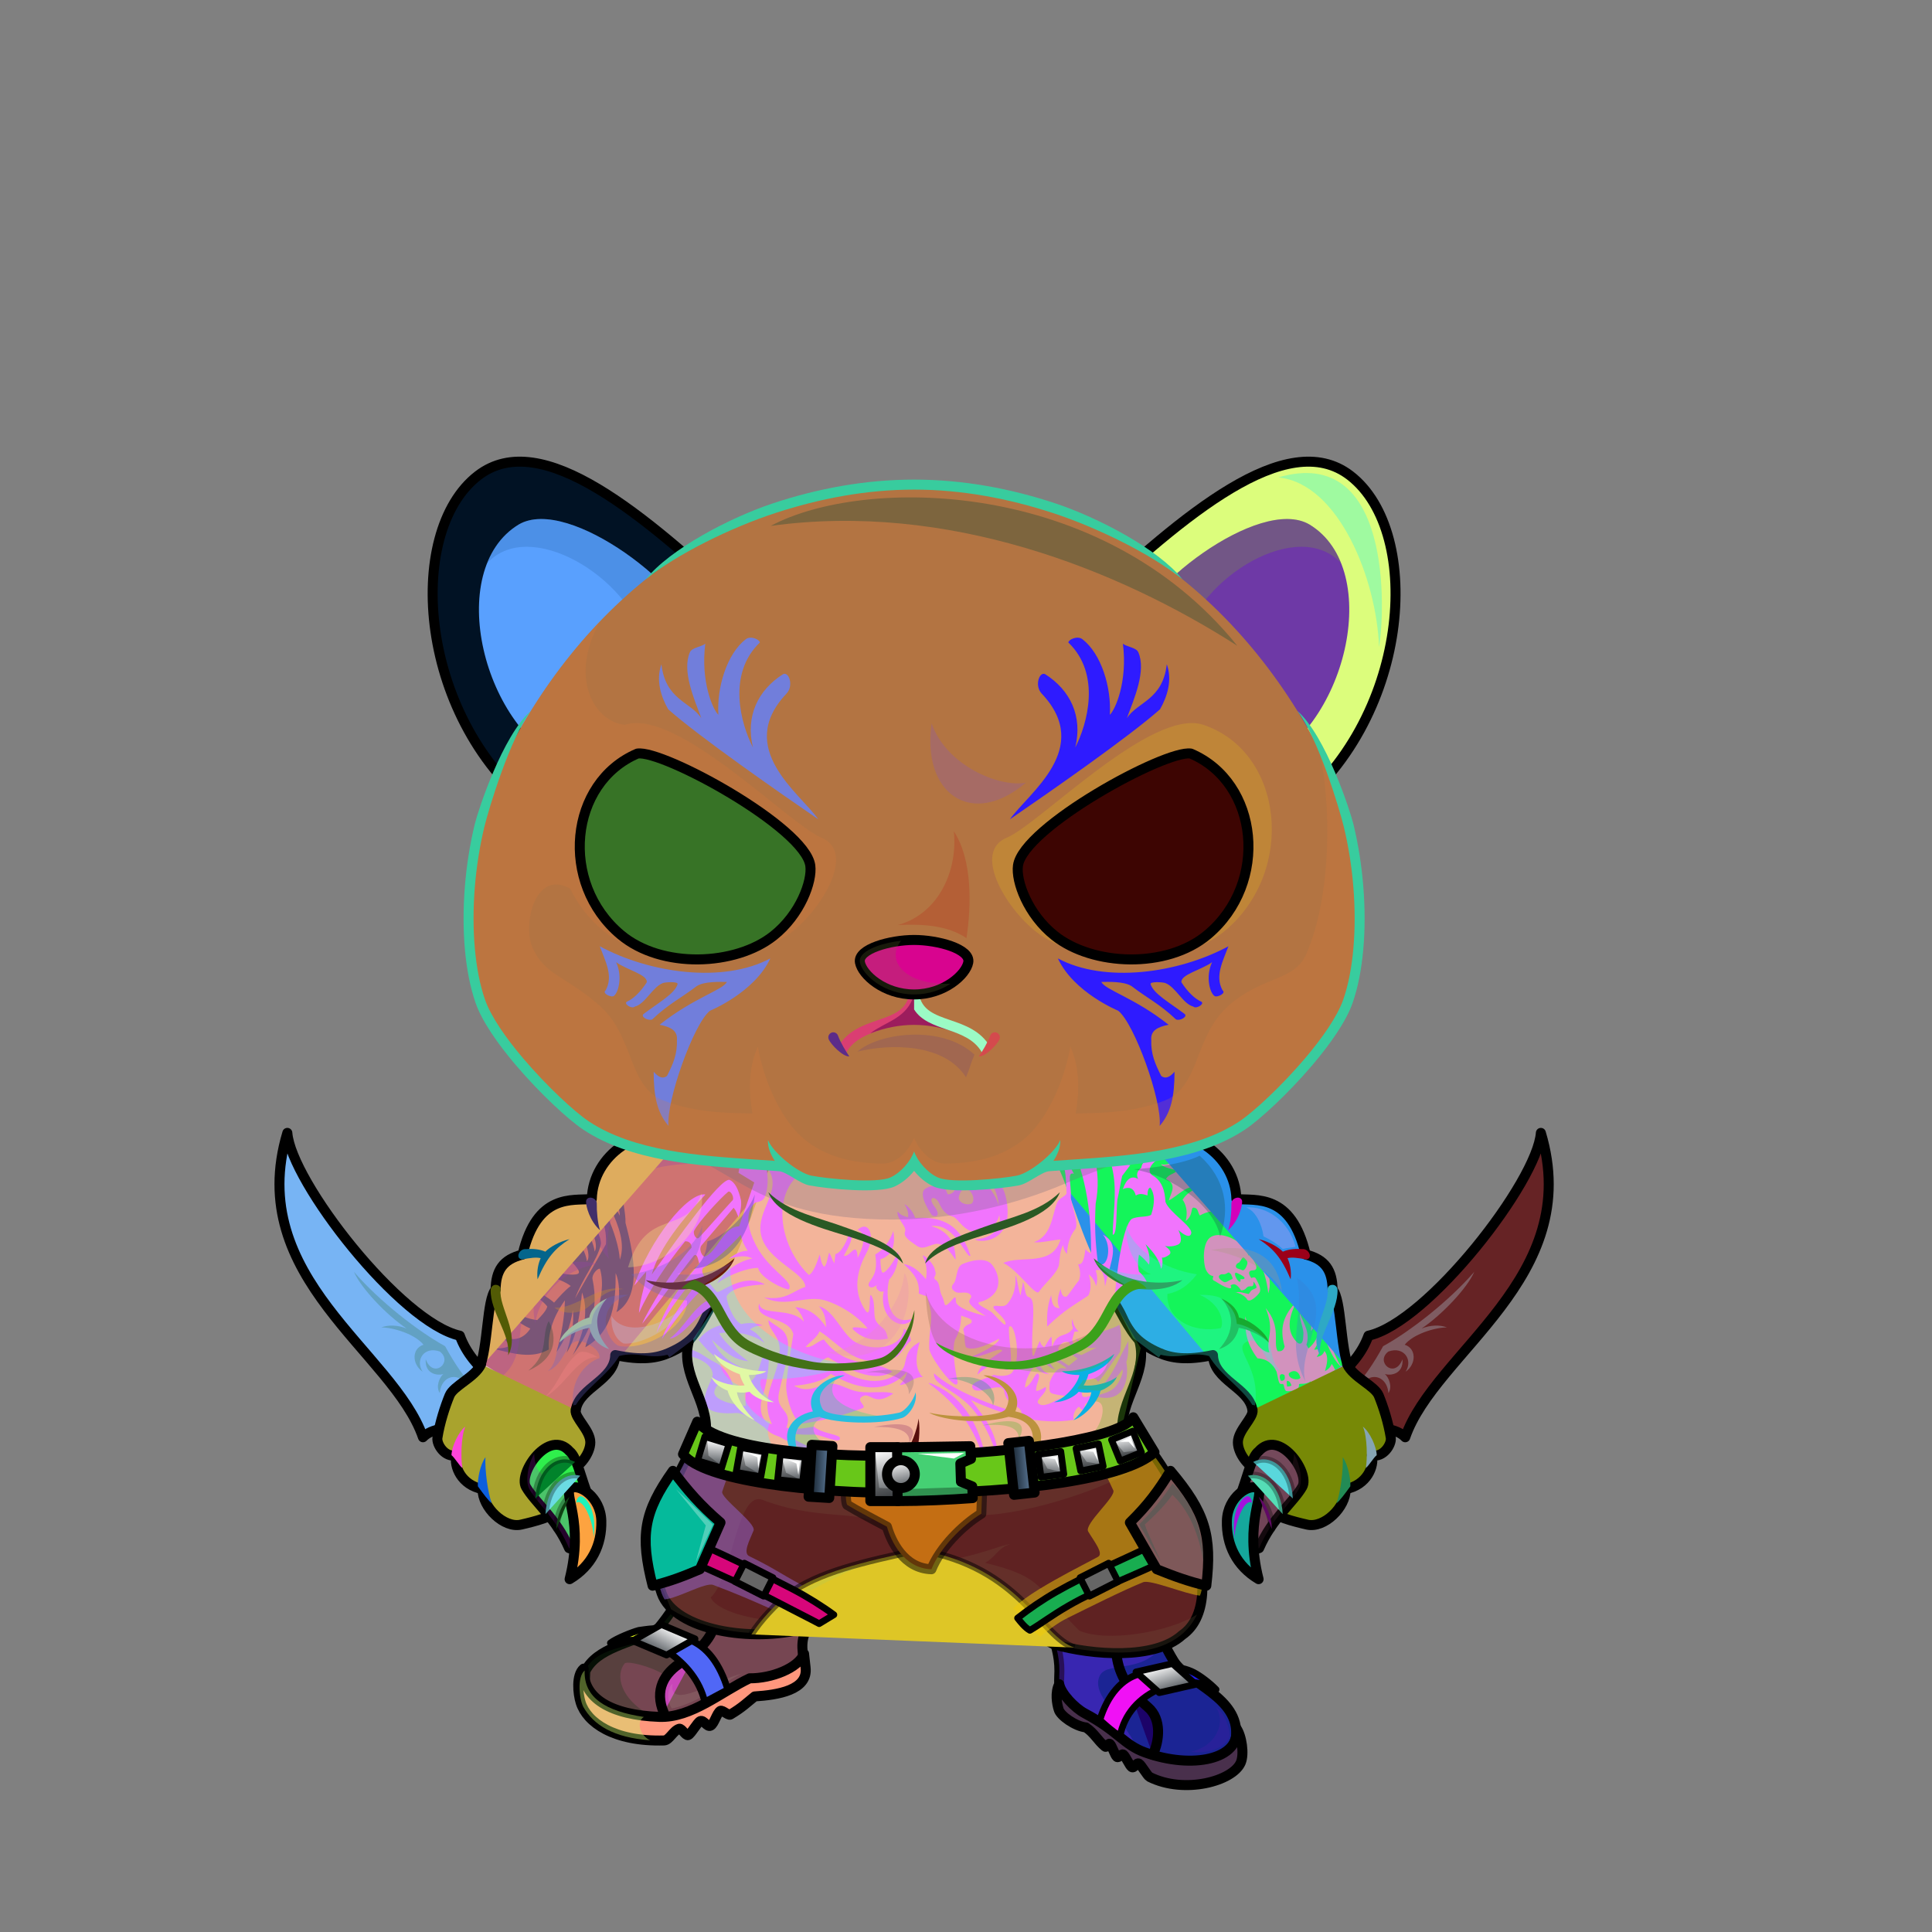<?xml version="1.0" encoding="UTF-8"?><!DOCTYPE svg PUBLIC "-//W3C//DTD SVG 1.1//EN" "http://www.w3.org/Graphics/SVG/1.1/DTD/svg11.dtd"><!-- Creator: CorelDRAW X7 --><svg xmlns="http://www.w3.org/2000/svg" xmlns:xlink="http://www.w3.org/1999/xlink" xml:space="preserve" width="290mm" height="290mm" version="1.1" style="shape-rendering:geometricPrecision; text-rendering:geometricPrecision; image-rendering:optimizeQuality; fill-rule:evenodd; clip-rule:evenodd" viewBox="0 0 29000 29000">
 <rect x="0" y="0" width="29000" height="29000" fill="#808080" stroke="none"/>
 <defs>
  <style type="text/css">
   <![CDATA[
    .str6 {stroke:black;stroke-width:100;stroke-linecap:round;stroke-linejoin:round;stroke-opacity:0.302}
    .str4 {stroke:black;stroke-width:100;stroke-opacity:0.502}
    .str5 {stroke:black;stroke-width:150;stroke-linecap:round;stroke-linejoin:round;stroke-opacity:0.502}
    .str7 {stroke:black;stroke-width:150}
    .str1 {stroke:black;stroke-width:100;stroke-linecap:round;stroke-linejoin:round}
    .str2 {stroke:black;stroke-width:100;stroke-linecap:round;stroke-linejoin:round}
    .str0 {stroke:black;stroke-width:150;stroke-linecap:round;stroke-linejoin:round}
    .str3 {stroke:black;stroke-width:150;stroke-linecap:round;stroke-linejoin:round}
    .fil4 {fill:none}
    .fil55 {fill:none}
    .fil33 {fill:none}
    .fil27 {fill:black}
    .fil10 {fill:#1A1A1A}
    .fil36 {fill:#666666}
    .fil52 {fill:#B3836A}
    .fil51 {fill:#B5AD9A}
    .fil22 {fill:white}
    .fil28 {fill:black;fill-rule:nonzero}
    .fil16 {fill:black;fill-rule:nonzero}
    .fil8 {fill:white;fill-opacity:0.102}
    .fil9 {fill:white;fill-opacity:0.102}
    .fil31 {fill:black;fill-opacity:0.2}
    .fil65 {fill:white;fill-opacity:0.2}
    .fil15 {fill:black;fill-opacity:0.302}
    .fil29 {fill:white;fill-opacity:0.302}
    .fil1 {fill:black;fill-opacity:0.302}
    .fil3 {fill:black;fill-opacity:0.4}
    .fil6 {fill:black;fill-opacity:0.4}
    .fil32 {fill:black;fill-opacity:0.502}
    .fil20 {fill:white;fill-opacity:0.502}
    .fil69 {fill:url(#id0)}
    .fil68 {fill:url(#id1)}
    .fil66 {fill:url(#id2)}
    .fil71 {fill:url(#id3)}
    .fil34 {fill:url(#id4)}
    .fil39 {fill:url(#id5)}
    .fil67 {fill:url(#id6)}
    .fil70 {fill:url(#id7)}
    .fil24 {fill:url(#id8)}
    .fil60 {fill:url(#id9)}
    .fil53 {fill:url(#id10)}
    .fil42 {fill:url(#id11)}
    .fil37 {fill:url(#id12)}
    .fil61 {fill:url(#id13)}
    .fil59 {fill:url(#id14)}
    .fil72 {fill:url(#id15)}
    .fil23 {fill:url(#id16)}
    .fil58 {fill:url(#id17)}
    .fil40 {fill:url(#id18)}
    .fil35 {fill:url(#id19)}
    .fil19 {fill:url(#id20)}
    .fil21 {fill:url(#id21)}
    .fil56 {fill:url(#id22)}
    .fil25 {fill:url(#id23)}
    .fil62 {fill:url(#id24)}
    .fil49 {fill:url(#id25)}
    .fil41 {fill:url(#id26)}
    .fil43 {fill:url(#id27)}
    .fil11 {fill:url(#id28)}
    .fil18 {fill:url(#id29)}
    .fil64 {fill:url(#id30)}
    .fil63 {fill:url(#id31)}
    .fil47 {fill:url(#id32)}
    .fil26 {fill:url(#id33)}
    .fil45 {fill:url(#id34)}
    .fil50 {fill:url(#id35)}
    .fil12 {fill:url(#id36)}
    .fil48 {fill:url(#id37)}
    .fil46 {fill:url(#id38)}
    .fil13 {fill:url(#id39)}
    .fil17 {fill:url(#id40)}
    .fil44 {fill:url(#id41)}
    .fil38 {fill:url(#id42)}
    .fil54 {fill:url(#id43)}
    .fil30 {fill:url(#id44)}
    .fil57 {fill:url(#id45)}
    .fil14 {fill:url(#id46)}
    .fil0 {fill:url(#id47)}
    .fil5 {fill:url(#id48)}
    .fil2 {fill:url(#id49)}
    .fil7 {fill:url(#id50)}
   ]]>
  </style>
  <linearGradient id="id0" gradientUnits="userSpaceOnUse" x1="16997" y1="14403.6" x2="16997" y2="11311">
   <stop offset="0" style="stop-opacity:1; stop-color:#EB8D00"/>
   <stop offset="1" style="stop-opacity:1; stop-color:black"/>
  </linearGradient>
  <linearGradient id="id1" gradientUnits="userSpaceOnUse" x1="10731.3" y1="11787.1" x2="10731.3" y2="13879.6">
   <stop offset="0" style="stop-opacity:1; stop-color:black"/>
   <stop offset="1" style="stop-opacity:1; stop-color:#804000"/>
  </linearGradient>
  <linearGradient id="id2" gradientUnits="userSpaceOnUse" xlink:href="#id0" x1="10445.2" y1="14403.6" x2="10445.2" y2="11311">
  </linearGradient>
  <linearGradient id="id3" gradientUnits="userSpaceOnUse" xlink:href="#id1" x1="16710.8" y1="11787.1" x2="16710.8" y2="13879.6">
  </linearGradient>
  <linearGradient id="id4" gradientUnits="userSpaceOnUse" x1="10318.8" y1="23782.9" x2="12516.8" y2="23782.9">
   <stop offset="0" style="stop-opacity:1; stop-color:#4D4D4D"/>
   <stop offset="1" style="stop-opacity:1; stop-color:#141414"/>
  </linearGradient>
  <linearGradient id="id5" gradientUnits="userSpaceOnUse" x1="10251.8" y1="21843.1" x2="17329.4" y2="21843.1">
   <stop offset="0" style="stop-opacity:1; stop-color:black"/>
   <stop offset="0.588" style="stop-opacity:1; stop-color:#6E6E6E"/>
   <stop offset="1" style="stop-opacity:1; stop-color:#1A1A1A"/>
  </linearGradient>
  <linearGradient id="id6" gradientUnits="userSpaceOnUse" x1="9144.72" y1="12890.9" x2="11996" y2="12890.9">
   <stop offset="0" style="stop-opacity:1; stop-color:#EB8D00"/>
   <stop offset="0.502" style="stop-opacity:1; stop-color:#FFDF99"/>
   <stop offset="1" style="stop-opacity:1; stop-color:#EB8D00"/>
  </linearGradient>
  <linearGradient id="id7" gradientUnits="userSpaceOnUse" xlink:href="#id6" x1="15446.1" y1="12890.9" x2="18297.4" y2="12890.9">
  </linearGradient>
  <linearGradient id="id8" gradientUnits="userSpaceOnUse" x1="20530" y1="18588.9" x2="23174" y2="18588.9">
   <stop offset="0" style="stop-opacity:1; stop-color:white"/>
   <stop offset="0.702" style="stop-opacity:1; stop-color:white"/>
   <stop offset="1" style="stop-opacity:1; stop-color:#D8DCDF"/>
  </linearGradient>
  <linearGradient id="id9" gradientUnits="userSpaceOnUse" x1="17047.8" y1="7684.05" x2="20208.1" y2="11450.4">
   <stop offset="0" style="stop-opacity:1; stop-color:#E0DDD3"/>
   <stop offset="1" style="stop-opacity:1; stop-color:#B5AD9A"/>
  </linearGradient>
  <linearGradient id="id10" gradientUnits="userSpaceOnUse" x1="7993.46" y1="23029.8" x2="8715.9" y2="21917.4">
   <stop offset="0" style="stop-opacity:1; stop-color:#B9C1C9"/>
   <stop offset="0.439" style="stop-opacity:1; stop-color:#828B95"/>
   <stop offset="0.761" style="stop-opacity:1; stop-color:white"/>
   <stop offset="1" style="stop-opacity:1; stop-color:#828B95"/>
  </linearGradient>
  <linearGradient id="id11" gradientUnits="userSpaceOnUse" x1="13568.4" y1="22331.5" x2="13477.7" y2="21923">
   <stop offset="0" style="stop-opacity:1; stop-color:#54595E"/>
   <stop offset="1" style="stop-opacity:1; stop-color:white"/>
  </linearGradient>
  <linearGradient id="id12" gradientUnits="userSpaceOnUse" xlink:href="#id4" x1="17450.4" y1="23744" x2="15319.3" y2="23932.6">
  </linearGradient>
  <linearGradient id="id13" gradientUnits="userSpaceOnUse" x1="17507.7" y1="8260.07" x2="19727.7" y2="11055.6">
   <stop offset="0" style="stop-opacity:1; stop-color:#F2E6E6"/>
   <stop offset="1" style="stop-opacity:1; stop-color:#B58383"/>
  </linearGradient>
  <linearGradient id="id14" gradientUnits="userSpaceOnUse" xlink:href="#id13" x1="7714.43" y1="8260.07" x2="9934.41" y2="11055.6">
  </linearGradient>
  <linearGradient id="id15" gradientUnits="userSpaceOnUse" x1="13721" y1="14108.6" x2="13721" y2="14926.9">
   <stop offset="0" style="stop-opacity:1; stop-color:#FFCCCC"/>
   <stop offset="1" style="stop-opacity:1; stop-color:#453F2C"/>
  </linearGradient>
  <linearGradient id="id16" gradientUnits="userSpaceOnUse" x1="23341.5" y1="19976.5" x2="19962.2" y2="18603.1">
   <stop offset="0" style="stop-opacity:1; stop-color:#D4DCE0"/>
   <stop offset="0.369" style="stop-opacity:1; stop-color:white"/>
   <stop offset="1" style="stop-opacity:1; stop-color:#557287"/>
  </linearGradient>
  <linearGradient id="id17" gradientUnits="userSpaceOnUse" xlink:href="#id9" x1="7233.99" y1="7684.05" x2="10394.3" y2="11450.4">
  </linearGradient>
  <linearGradient id="id18" gradientUnits="userSpaceOnUse" xlink:href="#id11" x1="13349.7" y1="22488.2" x2="13189.3" y2="21766.3">
  </linearGradient>
  <linearGradient id="id19" gradientUnits="userSpaceOnUse" x1="9691.97" y1="22939.7" x2="10814.6" y2="22939.7">
   <stop offset="0" style="stop-opacity:1; stop-color:black"/>
   <stop offset="1" style="stop-opacity:1; stop-color:#2E2E2E"/>
  </linearGradient>
  <linearGradient id="id20" gradientUnits="userSpaceOnUse" xlink:href="#id16" x1="4100.61" y1="19976.5" x2="7479.91" y2="18603.1">
  </linearGradient>
  <linearGradient id="id21" gradientUnits="userSpaceOnUse" xlink:href="#id8" x1="4268.06" y1="18588.9" x2="6912.07" y2="18588.9">
  </linearGradient>
  <linearGradient id="id22" gradientUnits="userSpaceOnUse" xlink:href="#id10" x1="18726.2" y1="23029.8" x2="19448.6" y2="21917.4">
  </linearGradient>
  <linearGradient id="id23" gradientUnits="userSpaceOnUse" x1="13721" y1="17441.5" x2="13721" y2="22482.8">
   <stop offset="0" style="stop-opacity:1; stop-color:#857C6A"/>
   <stop offset="0.69" style="stop-opacity:1; stop-color:#B5AD9A"/>
   <stop offset="1" style="stop-opacity:1; stop-color:#E0DDD3"/>
  </linearGradient>
  <linearGradient id="id24" gradientUnits="userSpaceOnUse" x1="13721" y1="7273.2" x2="13721" y2="17791.6">
   <stop offset="0" style="stop-opacity:1; stop-color:#EDEBE4"/>
   <stop offset="0.741" style="stop-opacity:1; stop-color:#B5AD9A"/>
   <stop offset="1" style="stop-opacity:1; stop-color:#968D7A"/>
  </linearGradient>
  <linearGradient id="id25" gradientUnits="userSpaceOnUse" xlink:href="#id11" x1="16352.9" y1="22049.8" x2="16357.7" y2="21702">
  </linearGradient>
  <linearGradient id="id26" gradientUnits="userSpaceOnUse" xlink:href="#id11" x1="14120.5" y1="22563.5" x2="13944.9" y2="21677.1">
  </linearGradient>
  <linearGradient id="id27" gradientUnits="userSpaceOnUse" x1="12156.4" y1="22081.4" x2="12475.7" y2="22090.3">
   <stop offset="0" style="stop-opacity:1; stop-color:#111C26"/>
   <stop offset="1" style="stop-opacity:1; stop-color:#6280A1"/>
  </linearGradient>
  <linearGradient id="id28" gradientUnits="userSpaceOnUse" xlink:href="#id11" x1="9862.81" y1="24807.8" x2="10068.3" y2="24420.7">
  </linearGradient>
  <linearGradient id="id29" gradientUnits="userSpaceOnUse" x1="18855.8" y1="17153.2" x2="18855.8" y2="22003">
   <stop offset="0" style="stop-opacity:1; stop-color:#A4735B"/>
   <stop offset="0.471" style="stop-opacity:1; stop-color:#996851"/>
   <stop offset="1" style="stop-opacity:1; stop-color:#C99B80"/>
  </linearGradient>
  <linearGradient id="id30" gradientUnits="userSpaceOnUse" x1="15957.7" y1="16375.6" x2="17640.3" y2="10096.3">
   <stop offset="0" style="stop-opacity:1; stop-color:#825C4A"/>
   <stop offset="1" style="stop-opacity:1; stop-color:#E0BFAC"/>
  </linearGradient>
  <linearGradient id="id31" gradientUnits="userSpaceOnUse" xlink:href="#id30" x1="9801.84" y1="16375.6" x2="11484.4" y2="10096.3">
  </linearGradient>
  <linearGradient id="id32" gradientUnits="userSpaceOnUse" xlink:href="#id11" x1="10692" y1="21986.2" x2="10720.2" y2="21613.4">
  </linearGradient>
  <linearGradient id="id33" gradientUnits="userSpaceOnUse" x1="13700.9" y1="14866" x2="13700.9" y2="21965.8">
   <stop offset="0" style="stop-opacity:1; stop-color:#C80000"/>
   <stop offset="0.471" style="stop-opacity:1; stop-color:#996851"/>
   <stop offset="1" style="stop-opacity:1; stop-color:#C99B80"/>
  </linearGradient>
  <linearGradient id="id34" gradientUnits="userSpaceOnUse" xlink:href="#id11" x1="11900.6" y1="22230.2" x2="11858.3" y2="21855.6">
  </linearGradient>
  <linearGradient id="id35" gradientUnits="userSpaceOnUse" xlink:href="#id11" x1="16937.7" y1="21875.3" x2="16880.4" y2="21537.4">
  </linearGradient>
  <linearGradient id="id36" gradientUnits="userSpaceOnUse" xlink:href="#id11" x1="17566.9" y1="25394.4" x2="17433" y2="24984.8">
  </linearGradient>
  <linearGradient id="id37" gradientUnits="userSpaceOnUse" xlink:href="#id11" x1="15760" y1="22151.9" x2="15789.8" y2="21808.8">
  </linearGradient>
  <linearGradient id="id38" gradientUnits="userSpaceOnUse" xlink:href="#id11" x1="11276" y1="22134.5" x2="11261.2" y2="21760.8">
  </linearGradient>
  <linearGradient id="id39" gradientUnits="userSpaceOnUse" x1="9625.59" y1="17064.9" x2="9490.05" y2="21241.3">
   <stop offset="0" style="stop-opacity:1; stop-color:#857C6A"/>
   <stop offset="0.078" style="stop-opacity:1; stop-color:#857C6A"/>
   <stop offset="0.8" style="stop-opacity:1; stop-color:#B5AD9A"/>
   <stop offset="1" style="stop-opacity:1; stop-color:#B5AD9A"/>
  </linearGradient>
  <linearGradient id="id40" gradientUnits="userSpaceOnUse" xlink:href="#id39" x1="17952" y1="17064.9" x2="17816.5" y2="21241.3">
  </linearGradient>
  <linearGradient id="id41" gradientUnits="userSpaceOnUse" xlink:href="#id27" x1="15170.2" y1="22041.7" x2="15494.4" y2="22024.1">
  </linearGradient>
  <linearGradient id="id42" gradientUnits="userSpaceOnUse" xlink:href="#id19" x1="18088.4" y1="22939.7" x2="17006.9" y2="22939.7">
  </linearGradient>
  <linearGradient id="id43" gradientUnits="userSpaceOnUse" xlink:href="#id11" x1="8783.21" y1="23676" x2="8783.21" y2="22351.4">
  </linearGradient>
  <linearGradient id="id44" gradientUnits="userSpaceOnUse" x1="9934.49" y1="23101.6" x2="17967.4" y2="23101.6">
   <stop offset="0" style="stop-opacity:1; stop-color:#111C26"/>
   <stop offset="0.4" style="stop-opacity:1; stop-color:#455E7A"/>
   <stop offset="0.529" style="stop-opacity:1; stop-color:#334B61"/>
   <stop offset="1" style="stop-opacity:1; stop-color:#6280A1"/>
  </linearGradient>
  <linearGradient id="id45" gradientUnits="userSpaceOnUse" xlink:href="#id11" x1="18658.9" y1="23676" x2="18658.9" y2="22351.4">
  </linearGradient>
  <linearGradient id="id46" gradientUnits="userSpaceOnUse" x1="9665.83" y1="18000.5" x2="7289.33" y2="19704.7">
   <stop offset="0" style="stop-opacity:1; stop-color:#825C4A"/>
   <stop offset="1" style="stop-opacity:1; stop-color:#C99B80"/>
  </linearGradient>
  <linearGradient id="id47" gradientUnits="userSpaceOnUse" x1="10639.5" y1="26028.7" x2="10299.4" y2="23726.7">
   <stop offset="0" style="stop-opacity:1; stop-color:#4A4A4A"/>
   <stop offset="1" style="stop-opacity:1; stop-color:#141414"/>
  </linearGradient>
  <linearGradient id="id48" gradientUnits="userSpaceOnUse" xlink:href="#id47" x1="18393.2" y1="25579.8" x2="15938.8" y2="25286.7">
  </linearGradient>
  <linearGradient id="id49" gradientUnits="userSpaceOnUse" x1="9039.48" y1="24909" x2="11734.6" y2="26039.6">
   <stop offset="0" style="stop-opacity:1; stop-color:black"/>
   <stop offset="0.49" style="stop-opacity:1; stop-color:black"/>
   <stop offset="0.439" style="stop-opacity:1; stop-color:#3B3B3B"/>
   <stop offset="1" style="stop-opacity:1; stop-color:black"/>
  </linearGradient>
  <linearGradient id="id50" gradientUnits="userSpaceOnUse" x1="15943.7" y1="26037.3" x2="18565.7" y2="26037.3">
   <stop offset="0" style="stop-opacity:1; stop-color:black"/>
   <stop offset="0.631" style="stop-opacity:1; stop-color:#212121"/>
   <stop offset="1" style="stop-opacity:1; stop-color:#3D3D3D"/>
  </linearGradient>
 </defs>
 <g id="Boots">
  <path class="fil0 str0" d="M10242 23822c-23,212 -328,582 -382,644 -383,198 -905,268 -1074,619l-15 330c181,233 588,462 1160,517 303,29 866,-476 1332,-579 384,-84 699,-302 799,-450 -42,-267 -13,-340 106,-610 -664,182 -1504,-212 -1926,-471z" style="fill:#764652"/>
  <path class="fil1" d="M9821 24566c-376,169 -866,161 -1027,495l43 357c165,214 460,432 949,509 16,-10 10,-160 10,-160 -499,-260 -560,-631 -419,-798 35,-42 387,37 609,178 80,50 154,-173 413,-278 13,-13 368,-341 345,-491 -29,-185 -447,-202 -545,-246 -75,-34 -386,439 -378,434z" style="fill:#153413"/>
  <path class="fil2 str0" d="M8761 25047c-115,97 -87,376 -45,509 92,297 495,590 1252,569 78,-2 139,-150 228,-176 36,-10 96,109 133,96 45,-17 137,-191 183,-211 50,-22 103,95 153,70 57,-29 94,-192 149,-224 28,-16 121,74 148,57 186,-111 258,-187 366,-273 341,-22 806,-92 764,-435 -4,-39 -18,-167 -23,-206 -87,218 -488,372 -816,369 -426,201 -874,598 -1358,579 -724,-27 -1151,-278 -1134,-724z" style="fill:#ff977d"/>
  <path class="fil3" d="M8776 25075c-115,97 -83,419 -21,545 156,275 454,462 1006,503 -130,-53 -228,-263 -97,-351 -568,-85 -904,-287 -888,-697z" style="fill:#c9f869"/>
  <path class="fil4 str0" d="M9963 25707c-142,-335 1,-596 279,-763 270,-163 511,-424 498,-692" style="fill:#c846b9"/>
  <path class="fil5 str0" d="M17359 24359c60,211 147,389 259,573 203,334 992,545 935,1134 -83,536 -1167,527 -1640,276 -385,-204 -438,-512 -698,-631 -373,-169 -314,-467 -313,-626 2,-247 -65,-408 -126,-664 769,282 1156,126 1583,-62z" style="fill:#1b2494"/>
  <path class="fil6" d="M16913 26342c-385,-204 -438,-512 -698,-631 -373,-169 -314,-467 -313,-626 2,-247 -65,-408 -126,-664 228,83 1541,167 1712,184 -252,552 -865,314 -979,546 -144,292 340,616 546,1067 78,101 -71,161 -142,124z" style="fill:#6529dc"/>
  <path class="fil7 str0" d="M18558 25941c82,117 121,390 66,517 -119,277 -843,476 -1367,215 -37,-19 -124,-179 -161,-201 -37,-22 -72,78 -108,53 -33,-23 -93,-162 -126,-188 -28,-21 -69,58 -97,35 -28,-22 -76,-171 -104,-194 -28,-22 -45,62 -73,39 -113,-93 -157,-199 -288,-288 -156,-15 -388,-176 -410,-272 -25,-80 -57,-254 9,-377 30,143 231,357 386,439 504,269 583,471 903,586 712,256 1435,103 1370,-364z" style="fill:#49304c"/>
  <path class="fil4 str0" d="M17303 26340c102,-208 134,-536 -67,-710 -341,-294 -450,-542 -480,-814" style="fill:#1c0369"/>
  <path class="fil8" d="M10095 25272c-85,71 -87,271 -10,372 393,-69 849,-445 1056,-524 -403,97 -1112,569 -1046,152z" style="fill:#ecf4cb"/>
  <path class="fil9" d="M18249 25625c160,218 9,592 -373,668 201,36 494,-31 581,-219 19,-41 -54,-364 -208,-449z" style="fill:#a512c7"/>
  <path class="fil10 str1" d="M10005 24779c304,206 500,459 574,767 115,-61 230,-123 345,-184 -116,-388 -316,-653 -586,-752 -128,44 -205,125 -333,169z" style="fill:#5067f6"/>
  <path class="fil10 str1" d="M9162 24662c133,-36 348,-56 511,-31 104,-52 201,-110 305,-162 -123,-41 -239,-17 -389,3 -101,27 -340,122 -427,190z" style="fill:#e7fc1a"/>
  <polygon class="fil11 str2" points="9927,24385 10433,24599 10005,24843 9498,24629 "/>
  <path class="fil10 str1" d="M17444 25331c-356,152 -566,400 -633,730 -115,-74 -207,-158 -302,-243 115,-375 332,-624 602,-693 128,59 205,147 333,206z" style="fill:#f011f5"/>
  <path class="fil10 str1" d="M18254 25360c-156,-67 -295,-120 -458,-114 -104,-63 -139,-149 -242,-213 129,-17 264,20 363,70 96,49 244,160 337,257z" style="fill:#201beb"/>
  <polygon class="fil12 str2" points="17599,24971 17051,25096 17401,25408 17949,25283 "/>
 </g>
 <g id="Hands">
 <animateTransform type="translate" values="0;0 200;0;0 200;0;0 200;0;0 200;0" dur="10" repeatCount="indefinite" additive="sum" attributeName="transform"/>
  <path class="fil13" d="M10225 17235c-631,-429 -1317,117 -1335,777 -291,27 -866,-40 -1024,791 -298,73 -449,384 -454,671 -135,147 -130,795 -181,1042 44,727 1096,786 1432,649 52,-297 687,-548 609,-835 329,114 589,59 778,-26 294,-131 431,-275 545,-529 321,-718 1667,-1707 1187,-2351 -479,-22 -1170,-136 -1557,-189z" style="fill:#cf7371"/>
  <path class="fil14" d="M9552 17363c-386,149 -154,701 -163,992 93,359 282,1089 -136,1341 47,-129 64,-422 -12,-586 2,418 -27,867 -455,1113 34,-182 348,-748 219,-1179 -38,-8 -126,88 -111,158 109,512 -80,843 -298,1140 178,-334 241,-677 140,-943 -32,350 -76,657 -231,907 62,-213 118,-426 93,-640 -36,249 -122,455 -244,629 77,-271 121,-531 125,-777 -191,269 -255,512 -241,738 -249,145 -543,63 -835,-13 86,-5 181,-2 254,-44 -45,-48 -88,-99 -106,-142 151,87 313,39 409,-115 -182,-80 -319,-207 -421,-367 139,105 317,216 525,240 59,-60 136,-140 151,-203 -88,-130 -531,-387 -695,-482 -23,-13 -4,-104 52,-84 90,122 592,368 745,507 72,-81 160,-183 250,-250 -160,-130 -617,-206 -762,-432 23,-51 97,-139 98,-98 5,270 739,424 785,334 42,-76 -443,-502 -757,-565 -33,-4 42,-90 86,-76 106,33 563,340 670,388 -3,-130 -366,-507 -559,-587 -8,-28 86,-130 99,-119 197,166 564,538 581,783 112,-101 -173,-692 -376,-836 -8,-24 8,-70 31,-70 169,148 436,527 463,761 89,-147 -158,-562 -274,-734 0,-44 91,-92 94,-54 13,147 303,541 272,685 -50,228 -287,528 -385,805 108,-193 355,-618 462,-811 19,-229 -82,-530 -235,-754 131,-5 422,612 444,985 170,-471 -419,-1105 -323,-1339 34,103 203,460 323,679 -1,-185 -283,-846 248,-885z" style="fill:#7a5577"/>
  <path class="fil15" d="M10604 17470c-807,-26 -1209,175 -1446,524 117,-77 227,-94 340,-88 -321,111 -436,673 -359,987 -88,-98 -132,-168 -170,-301 -254,25 -441,153 -475,375 138,-46 358,-27 484,6 -412,53 -853,364 -946,891 -22,-125 -28,-212 -18,-293 -343,91 -49,775 -493,1099 -98,353 -338,224 -325,-123 60,-175 159,-918 219,-1094 -21,-279 140,-553 433,-630 133,-635 439,-776 1022,-819 127,-424 271,-952 965,-976 228,-8 381,65 491,154 138,112 210,250 278,288z" style="fill:#9743a8"/>
  <path class="fil4 str3" d="M10253 17063c-652,-209 -1352,275 -1370,935 -290,27 -823,-92 -1039,833 -298,74 -400,241 -405,528 -134,147 -110,859 -248,1196m1453 604c54,-333 581,-439 591,-819 394,84 626,49 815,-36 294,-131 431,-275 545,-529 321,-718 1667,-1707 1187,-2351" style="fill:#deac5e"/>
  <path class="fil16" d="M8797 18035c1,-41 39,-66 84,-56 46,10 79,46 77,88 -3,106 13,298 49,400 -158,-143 -212,-361 -210,-432z" style="fill:#412f6a"/>
  <path class="fil16" d="M9144 20251c-203,-66 -273,-215 -296,-320 -132,20 -307,92 -450,219 18,-124 258,-328 447,-374 15,-82 68,-195 266,-286 -128,137 -149,294 -147,358 4,146 60,271 180,403z" style="fill:#a2bca6"/>
  <path class="fil16" d="M7835 18904c-106,-13 -42,-167 63,-154 87,-9 201,-1 288,38 66,-68 210,-152 363,-188 -211,135 -338,268 -480,603 -15,-127 13,-245 47,-318 -76,-16 -145,-4 -281,19z" style="fill:#04658c"/>
  <path class="fil16" d="M7365 19361c4,-42 35,-78 79,-75 44,3 74,29 70,71 -29,273 295,654 113,987 40,-314 -270,-649 -262,-983z" style="fill:#525b05"/>
  <path class="fil17" d="M17217 17235c631,-429 1318,117 1335,777 291,27 867,-40 1025,791 297,73 448,384 453,671 135,147 131,795 181,1042 -44,727 -1096,786 -1432,649 -52,-297 -687,-548 -609,-835 -329,114 -588,59 -778,-26 -293,-131 -431,-275 -545,-529 -320,-718 -1667,-1707 -1187,-2351 480,-22 1170,-136 1557,-189z" style="fill:#14f55a"/>
  <path class="fil18" d="M18447 18306c-74,-175 -197,-304 -438,-315 -61,-63 21,-81 152,-34 -184,-146 -171,-267 -40,-357 35,129 88,207 160,227 -26,-83 -30,-188 64,-231 84,12 120,54 182,117 -17,-131 -188,-365 -245,-375 -68,-12 -139,-21 -195,-68 -81,-145 -310,-172 -403,18 73,-15 129,-25 156,21 -179,13 -221,206 -416,167 90,84 256,61 221,119 -52,32 -103,37 -144,102 176,83 74,208 43,322 137,-67 297,-267 442,-181 -76,21 -169,66 -235,171 0,0 97,111 47,319 125,-93 63,-214 128,-200 64,10 51,77 85,117 195,-109 332,-67 436,61zm211 -303c70,194 72,348 -118,556 122,45 214,134 297,236 70,-54 124,-144 144,-304 -68,24 -119,-2 -156,-67 114,60 127,-19 121,-125 29,3 54,12 73,29 30,151 17,305 -29,463 -20,31 -58,50 -132,49 108,198 159,388 179,574 45,-126 28,-293 -78,-530 12,-2 38,3 51,1 79,113 164,224 153,369 393,106 545,466 514,724 144,-144 24,-501 -304,-769 -40,-87 -29,-161 10,-203 318,40 409,1210 748,1513 -253,-447 -141,-571 -293,-972 -77,-203 -161,-386 -268,-553 -64,-115 -324,-35 -328,-231 -1,-124 -25,-248 -71,-374 342,210 501,550 656,892 -116,-449 -341,-834 -759,-1106 10,-57 8,-74 19,-131 -138,-9 -350,-30 -429,-41zm840 2779c0,0 9,65 -54,84 -62,18 -138,23 -147,7 -14,-22 -21,-46 -29,-87 -12,-24 -39,-4 -51,-13 -32,-25 -35,-116 -55,-183 -54,-120 -144,-194 -287,-201 -182,-242 -188,-439 -182,-633 77,332 220,532 360,545 -60,-208 92,-307 -55,-667 243,290 105,517 179,647 48,7 89,-4 106,-69 -81,-280 -18,-473 183,-680 -166,313 -124,495 12,625 75,44 84,-45 86,-121 12,-84 -64,-232 -51,-316 57,148 157,287 97,465 10,19 21,37 31,56 91,-78 147,-178 171,-298 4,126 -24,233 -88,316 39,2 73,-5 85,-51 17,69 -12,115 -45,159 52,-6 95,-29 117,-89 68,89 37,196 7,304 42,-22 79,-53 102,-109 77,106 85,209 88,311 53,-120 114,-222 209,-251 -95,136 -151,239 -163,408 -90,205 -169,415 13,796 -78,-34 -174,-148 -217,-263 -86,210 33,364 166,515 -117,39 -213,-5 -285,-125 -84,-16 -153,-76 -188,-227 -56,-158 -205,-244 -277,-394 -58,-94 -32,-182 21,-267 -20,81 -26,161 30,235 91,-8 173,-153 254,-324 17,180 -126,391 -26,558 0,-285 274,-277 320,-540 -78,101 -135,148 -251,233 -11,-126 121,-278 94,-369 -29,9 -59,17 -88,25 -5,-20 -11,-40 -17,-60 -82,62 -173,21 -175,48zm-179 27c-6,9 75,-2 65,-18 -22,-59 -42,-61 -60,-64 -10,-1 -13,17 -5,82zm-39 -170c15,57 3,86 -47,89 -35,-24 -41,-139 47,-89zm240 43c-34,49 -182,15 -175,-60 -3,-21 135,-108 175,60zm-891 -1313c0,0 -62,-104 -119,-91 -57,13 -34,30 -34,30 19,33 -12,43 -101,2 -64,-29 -126,-77 -162,-92 -28,-29 19,-64 -12,-66 0,0 -60,-4 -101,-95 -40,-91 -60,-416 81,-493 141,-77 366,34 457,120 92,86 97,158 97,158 0,0 98,-3 106,34 8,36 -22,49 -22,49 0,0 95,138 -8,143 -120,1 -28,116 -28,116 0,0 52,-29 69,9 17,38 88,142 56,205 -25,43 -145,162 -186,111 -35,-73 -179,-123 -183,-106 61,-25 137,10 201,20 12,3 21,-34 47,-55 27,-21 71,-25 74,-44 -1,-20 -23,-60 -48,-89 0,0 12,68 -21,72 -33,4 -54,-7 -86,29 -31,37 -77,33 -77,33zm-150 -242c12,43 41,65 6,76 -35,11 -82,58 -118,39 -36,-20 -94,-66 -63,-98 32,-32 58,-5 97,-23 40,-18 36,-36 78,6zm122 -176c35,-42 50,-96 75,-70 24,25 60,51 45,96 -14,46 -44,107 -80,87 -36,-19 -95,-18 -90,-60 6,-42 50,-53 50,-53zm-41 154c0,0 119,49 121,78 1,28 -61,15 -61,15 0,0 10,73 -34,28 -41,-41 -71,-133 -26,-121z" style="fill:#d292bd"/>
  <path class="fil4 str3" d="M17189 17063c653,-209 1352,275 1370,935 291,27 824,-92 1040,833 297,74 399,241 404,528 135,147 111,859 248,1196m-1453 604c-54,-333 -581,-439 -591,-819 -394,84 -625,49 -815,-36 -293,-131 -431,-275 -545,-529 -320,-718 -1667,-1707 -1187,-2351" style="fill:#2a91ea"/>
  <path class="fil16" d="M18645 18035c-1,-41 -39,-66 -84,-56 -46,10 -78,46 -77,88 3,106 -13,298 -49,400 158,-143 212,-361 210,-432z" style="fill:#d300bb"/>
  <path class="fil16" d="M18299 20251c203,-66 273,-215 295,-320 132,20 307,92 450,219 -18,-124 -258,-328 -447,-374 -15,-82 -68,-195 -266,-286 128,137 149,294 147,358 -4,146 -60,271 -179,403z" style="fill:#17aa30"/>
  <path class="fil16" d="M19607 18904c106,-13 42,-167 -63,-154 -87,-9 -201,-1 -288,38 -66,-68 -210,-152 -363,-188 211,135 338,268 480,603 15,-127 -13,-245 -47,-318 76,-16 145,-4 281,19z" style="fill:#9b0019"/>
  <path class="fil16" d="M20077 19361c-3,-42 -34,-78 -79,-75 -44,3 -73,29 -70,71 29,273 -294,654 -113,987 -39,-314 270,-649 262,-983z" style="fill:#2ea9c5"/>
 </g>
 <g id="Knives">
 <animateTransform type="translate" values="0;0 200;0;0 200;0;0 200;0;0 200;0" dur="10" repeatCount="indefinite" additive="sum" attributeName="transform"/>
  <path class="fil19" d="M7386 20694c-208,-181 -389,-381 -484,-645 -891,-197 -2534,-2314 -2589,-3044 -653,2177 1595,3289 2036,4569 66,-204 409,-192 679,-49 119,-277 238,-554 358,-831z" style="fill:#4103ee"/>
  <path class="fil20" d="M4315 17024c-1,-7 -2,-13 -2,-19 -653,2177 1595,3289 2036,4569 42,-130 197,-172 374,-149 -248,-751 -1235,-1548 -1806,-2299 -548,-722 -644,-1527 -602,-2102z" style="fill:#eea0f1"/>
  <path class="fil21" d="M6912 20077c-4,-9 -7,-18 -10,-28 -891,-197 -2534,-2314 -2589,-3044 -17,57 -32,113 -45,168 278,1192 1736,2756 2476,3000l168 -96z" style="fill:#c4a44f"/>
  <path class="fil22" d="M7345 20658c-183,-165 -342,-348 -433,-581l-168 96c88,219 236,426 398,630l203 -145z" style="fill:#112290"/>
  <path class="fil4 str3" d="M7386 20694c-208,-181 -389,-381 -484,-645 -891,-197 -2534,-2314 -2589,-3044 -653,2177 1595,3289 2036,4569 118,-125 409,-192 679,-49 119,-277 238,-554 358,-831z" style="fill:#77b4f4"/>
  <path class="fil23" d="M20056 20694c208,-181 390,-381 485,-645 890,-197 2533,-2314 2588,-3044 653,2177 -1595,3289 -2036,4569 -65,-204 -409,-192 -679,-49 -119,-277 -238,-554 -358,-831z" style="fill:#6acf13"/>
  <path class="fil20" d="M23127 17024c1,-7 2,-13 2,-19 653,2177 -1595,3289 -2036,4569 -42,-130 -197,-172 -374,-149 248,-751 1236,-1548 1806,-2299 548,-722 645,-1527 602,-2102z" style="fill:#555251"/>
  <path class="fil24" d="M20530 20077c4,-9 7,-18 11,-28 890,-197 2533,-2314 2588,-3044 17,57 32,113 45,168 -278,1192 -1735,2756 -2476,3000l-168 -96z" style="fill:#fca342"/>
  <path class="fil22" d="M20097 20658c183,-165 342,-348 433,-581l168 96c-88,219 -236,426 -398,630l-203 -145z" style="fill:#3b0660"/>
  <path class="fil4 str3" d="M20056 20694c208,-181 390,-381 485,-645 890,-197 2533,-2314 2588,-3044 653,2177 -1595,3289 -2036,4569 -118,-125 -409,-192 -679,-49 -119,-277 -238,-554 -358,-831z" style="fill:#662325"/>
  <path class="fil15" d="M7209 20926c-227,-208 -399,-484 -528,-719 -399,-219 -984,-672 -1368,-1116 102,239 481,643 791,851 -133,-54 -274,-58 -381,-17 181,0 508,102 634,260 -177,55 -177,292 -13,405 -115,-172 21,-388 258,-303 204,155 -97,420 -212,116 -16,230 188,249 265,221 -58,49 -118,190 -54,286 33,-371 516,-321 438,202 42,-42 128,-144 170,-186z" style="fill:#347653"/>
  <path class="fil15" d="M20233 20926c227,-208 399,-484 528,-719 400,-219 984,-672 1368,-1116 -102,239 -481,643 -791,851 133,-54 275,-58 381,-17 -181,0 -508,102 -634,260 177,55 177,292 13,405 115,-172 -21,-388 -258,-303 -204,155 97,420 212,116 16,230 -188,249 -265,221 58,49 118,190 54,286 -33,-371 -516,-321 -438,202 -41,-42 -128,-144 -170,-186z" style="fill:#bae2ef"/>
 </g>
 <g id="Body">
 <animateTransform type="translate" values="0;0 200;0;0 200;0;0 200;0;0 200;0" dur="10" repeatCount="indefinite" additive="sum" attributeName="transform"/>
  <path class="fil25" d="M13721 17442c-145,-2 -291,145 -437,141 -634,-16 -1258,-52 -1688,-141 -174,320 -320,915 -581,1471 -117,248 -714,339 -378,506 65,53 171,127 110,209 -67,91 -236,482 -430,609 -104,529 272,768 266,1233 -8,557 1514,1010 3138,1013 1624,-3 3146,-456 3138,-1013 -6,-465 370,-704 266,-1233 -194,-127 -363,-518 -430,-609 -61,-82 45,-156 110,-209 336,-167 -261,-258 -377,-506 -262,-556 -408,-1151 -582,-1471 -430,89 -1054,125 -1688,141 -146,4 -292,-143 -437,-141z" style="fill:#f3b49a"/>
  <path class="fil26" d="M10742 17309c-15,-87 107,-90 58,-372 -49,-282 -297,-312 -297,-312 -143,-31 191,-107 264,-244 74,-137 41,-290 41,-290 65,-66 131,-120 196,-185 95,138 229,215 424,227 -3,37 -5,74 -8,111 229,32 411,-32 530,-222 62,46 99,91 161,137 53,84 -101,392 -160,626 -27,67 406,409 414,685 -829,143 -750,1158 -224,1668 69,-30 123,-190 162,-307 15,33 19,143 69,183 41,-29 51,-145 73,-213 33,51 46,110 79,162 5,-52 11,-87 16,-139 85,-11 191,-217 208,-339 97,69 -32,268 -82,364 93,32 194,-245 208,31 63,-117 159,-359 -1,-420 158,-149 281,73 131,351 -202,375 -153,654 -14,859 97,145 45,-285 87,-225 74,108 21,308 76,390 81,123 135,66 175,257 -216,50 -389,-6 -514,-128 -89,-87 225,-3 205,-28 -202,-253 -572,-423 -734,-436 -266,-22 -530,119 -815,-25 340,51 429,-101 619,-158 -8,-220 -575,-391 -664,-775 -90,-385 361,-684 77,-1033 29,156 33,320 -23,460 -23,55 -83,71 -139,81 0,0 -243,152 4,635 198,389 583,549 497,668 -79,5 -435,-176 -462,-321 -175,-1 -460,116 -616,233 128,-214 355,-342 530,-374 -89,-54 -218,-35 -354,4 95,-73 190,-123 285,-120 -52,-77 -88,-156 -106,-239 -185,202 -375,373 -571,504 -40,90 105,220 212,353 47,29 405,-302 721,-113 -211,11 -500,40 -574,179 2,86 95,361 220,416 109,-24 218,-20 326,20 -75,2 -143,18 -195,60 81,36 154,105 220,205 -175,-140 -470,-189 -683,-145 107,165 270,294 438,419 -179,-28 -266,-61 -547,-324 132,262 286,352 564,469 -308,-47 -547,-189 -763,-468 123,-166 327,-238 456,-234 -60,-100 -117,-209 -177,-308 -291,112 -522,520 -715,523 225,-156 370,-513 636,-599 -46,-48 -93,-97 -139,-145 -218,201 -416,471 -611,752 27,-138 320,-591 554,-872 -22,-11 -43,-23 -65,-34 -247,275 -424,545 -571,812 121,-366 348,-708 644,-1034 -21,-54 -26,-163 -82,-127 -269,340 -507,685 -776,1024 66,-172 488,-864 741,-1142 -2,-75 -51,-98 -98,-94 -287,354 -532,720 -692,1075 15,-234 110,-440 108,-620 -63,66 -117,143 -179,209 232,-684 801,-1403 1069,-1368 -327,357 -697,798 -806,1202 378,-528 1026,-1449 1168,-1421 80,35 134,140 172,308 9,82 -8,177 -38,253 -27,-66 -36,-99 -73,-142 -163,194 -309,359 -472,553 -65,60 2,187 40,179 183,-61 276,-450 514,-453 76,-220 152,-439 228,-659 -79,-48 -158,-97 -237,-145 11,-60 22,-120 33,-180 -65,-42 -108,-38 -173,-81 -19,-48 64,-89 42,-180 -84,51 -229,205 -245,146zm5715 3655c36,-48 172,-37 276,-139 54,-52 140,-212 115,-269 -136,191 -249,298 -304,246 164,-171 279,-469 395,-676 -11,17 16,175 -32,320 39,210 0,632 -450,518zm-864 -1572c-49,69 -324,-340 -533,-434 263,-123 735,64 859,-353 -95,4 -303,55 -399,41 268,-95 270,-399 349,-598 43,-75 120,-86 141,-135 -11,-125 -4,-330 -49,-407 -34,16 -61,39 -86,78 -90,-388 -388,-852 -545,-995 -19,34 -17,85 -58,93 -38,-264 -263,-375 -654,-349 -295,116 -452,346 -494,673 -7,78 -367,117 -496,205 -47,-56 -60,-386 100,-755 67,-153 322,-364 301,-463 427,-382 987,-97 987,-97 39,-157 51,-326 13,-517 -9,-113 -139,-290 -289,-513 398,347 1003,1063 1273,1542 132,236 347,347 468,411 -83,-340 -490,-469 -407,-694 351,298 657,366 652,782 82,155 435,342 329,502 -14,74 -250,-368 -495,-410 113,171 209,451 405,491 -40,54 -81,107 -121,161 -28,119 -44,238 -72,356 -19,175 -2,544 -70,525 7,-562 225,-1220 -599,-1823 316,424 436,881 343,1359 -17,330 -7,562 34,889 134,119 229,-237 75,-425 261,147 126,360 32,777 -13,-147 -26,-285 -141,-239 28,78 30,157 6,235 -18,-71 -51,-131 -109,-175 37,130 35,235 -6,316 -212,144 -350,208 -618,466 -6,-127 -5,-304 60,-472 7,107 24,203 128,194 -54,-83 -24,-185 13,-289 10,64 27,139 95,114 58,-69 123,-172 181,-241 33,-94 12,-169 -13,-242 73,13 95,-99 109,-229 16,30 58,60 86,64 -3,-548 -45,-1096 -335,-1726 74,-37 174,78 202,100 -55,-194 -271,-464 -406,-627 62,13 134,24 184,58 -201,-430 -490,-821 -905,-1157 6,50 8,99 0,148 51,57 110,99 174,135 -60,12 -120,15 -180,-14 -9,52 -22,116 -30,168 228,208 630,271 691,625 -39,-1 -162,-151 -365,-299 -245,-178 -587,-357 -794,-302 -509,-129 -1018,992 -921,1163 109,-22 194,-134 303,-156 93,-560 429,-787 840,-721 124,33 248,67 372,101 107,47 214,94 321,141 -49,22 -98,45 -148,67 122,112 244,224 366,336 -39,16 -99,-2 -137,14 174,86 289,172 361,275 -48,-20 -98,-23 -139,4 177,104 193,317 287,474 -110,-33 -35,154 -45,369 24,153 115,364 71,457 -63,81 -118,180 -129,377 -35,-34 -54,-80 -57,-134 -50,87 -51,199 -62,289 -21,133 -198,267 -304,416zm-1655 1372c460,336 695,684 848,1201 38,7 14,-81 -17,-201 -66,-259 -234,-702 -628,-917 -62,-34 -179,-102 -203,-83zm-88 -1916c14,-20 177,118 187,232 34,76 -54,89 12,135 66,47 44,156 92,242 47,86 19,178 94,112 76,-66 114,-158 114,-36 0,122 448,221 448,221 0,0 -193,-112 -237,-185 -44,-72 58,-84 1,-140 -56,-56 -164,-2 -220,-38 -57,-37 -74,-70 -24,-129 51,-60 32,-245 130,-288 98,-43 340,-116 441,7 101,122 136,304 45,423 -92,119 -232,140 -232,140 -71,33 140,111 194,161 53,49 217,248 198,152 -18,-96 -208,-208 -179,-245 28,-36 142,30 205,-39 63,-70 142,-214 121,-426 27,11 40,205 80,300 6,-67 29,-135 35,-202 28,34 27,198 73,218 60,24 98,37 76,397 -22,361 -7,453 -7,453 9,137 61,-112 114,-185 5,44 38,80 64,95 33,-45 69,-126 108,-160 0,28 9,132 9,160 75,-247 223,-134 314,-287 -23,-47 -20,-94 -9,-142 11,85 44,148 94,192 -21,1 -42,2 -63,3 -11,41 -23,82 -34,123 18,81 63,128 132,145 -97,1 -158,-34 -177,-109 -76,-23 -130,13 -167,96 46,93 104,127 167,132 -73,-7 -146,-26 -214,-86 -35,25 -70,49 -104,73 12,87 56,144 107,195 -69,-24 -134,-66 -186,-149 -22,19 -44,38 -66,57 65,99 91,134 168,163 -92,-11 -136,-27 -222,-114 -56,35 -143,197 -147,314 103,-37 154,-236 195,-209 56,37 -43,177 -26,259 46,-1 95,-33 141,-61 40,81 -155,190 -113,243 72,87 269,-43 269,-43 44,-16 113,-49 157,-64 0,0 -205,-19 -236,-49 -32,-29 -15,-104 -15,-157 0,0 82,-243 211,-210 130,33 -142,-120 -196,-155 103,-19 185,68 271,116 44,-36 88,-71 133,-106 -72,-43 -136,-103 -174,-175 73,73 158,97 230,122 78,-39 156,-77 234,-116 -128,36 -298,-27 -313,-149 43,111 234,83 269,-10 27,-73 255,-99 378,-179 31,58 40,277 10,410 -91,116 -318,474 -331,440 -77,-121 -159,58 -253,-92 0,0 0,275 22,311 22,36 114,-3 114,-3 23,12 35,36 19,89 -27,12 -62,15 -88,27 -15,31 -12,73 -4,112 -36,-3 -66,-31 -94,-66 -48,36 -95,104 -80,198 -507,85 -1056,-73 -1542,-298 221,267 422,550 401,890 -62,-258 -229,-618 -438,-820 -251,-242 -542,-313 -515,-469 295,270 911,497 1314,606 -3,-146 -232,-102 -263,-346 -48,-143 -386,69 -463,-26 -90,-107 210,-149 308,-213 0,0 163,49 264,-22 165,-170 53,-790 -34,-697 -20,174 79,518 -9,638 -86,43 -114,-113 -114,-113 8,-49 -197,49 -353,192 33,-160 216,-243 372,-357 -25,-77 -290,109 -470,90 217,-77 451,-228 420,-272 -223,127 -411,181 -494,127 -33,-97 -7,-166 -40,-263 23,-71 80,-71 120,-102 38,-68 -87,-78 -152,-110 0,0 4,196 -81,341 -85,146 28,655 28,655 4,196 -420,-376 -426,-499 -9,-217 49,-432 22,-572 -13,-72 -38,-141 -56,-212 -41,-14 -82,-29 -123,-43 16,-196 -76,-302 -224,-441 137,14 250,126 331,226 24,-126 6,-244 -48,-354zm2881 682c23,-462 131,-1136 256,-1233 91,-47 246,-23 293,-64 59,-181 53,-316 -13,-407 -32,8 -41,49 -43,118 -61,-19 -114,-37 -175,1 -31,-115 -101,-136 -195,-96 54,-154 129,-210 230,-152 -34,-69 -12,-123 47,-168 16,-110 102,-128 218,-106 0,0 -164,126 -57,215 155,84 194,244 202,403 59,163 418,373 386,476 -31,102 -193,-56 -193,-56 0,0 90,178 -5,221 -95,43 -197,21 -197,21 0,0 135,82 60,135 -76,53 -104,37 -104,37 14,68 12,128 -13,172 -21,-116 -95,-239 -233,-371 51,107 72,210 53,308 -50,-63 -101,-114 -151,-152 -19,90 -20,176 0,258 62,51 109,114 132,198 -360,-55 -502,257 -498,242zm-3322 -1052c-50,134 -118,260 -272,354 0,0 32,149 -6,268 -38,119 -126,162 -82,211 44,50 142,-46 142,-46 0,0 -66,36 -22,89 44,53 96,28 96,28 -83,395 277,630 444,406 -359,142 -430,-307 -363,-582 87,-85 156,-265 133,-423 -37,138 -216,375 -241,309 -25,-66 -22,-191 -22,-191 0,0 262,-49 193,-423zm167 -404c71,43 134,125 161,208 539,-35 712,224 830,563 -49,78 -231,-501 -589,-440 302,84 360,304 367,484 12,86 -125,-254 -308,-216 -120,30 -187,93 -281,23 -95,-69 -202,-129 -171,-208 32,-80 -137,-198 -110,-303 43,59 103,71 155,88 12,-73 -17,-137 -54,-199zm412 166c0,0 -223,-312 -100,-395 123,-83 212,-12 253,-88 41,-76 -2,-157 90,-160 91,-4 433,21 509,104 76,82 200,215 255,400 -51,-465 -353,-561 -738,-567 95,-133 833,-126 867,622 26,499 -434,502 -490,446 233,-9 416,-150 364,-369 4,49 -94,275 -318,268 -224,-7 -293,-218 -382,-241 -88,-24 -145,-76 -201,-199 -57,-122 -183,-99 -73,46 110,146 19,171 -36,133zm235 -318l-29 -69c-21,-53 136,-59 133,-7 19,43 -80,98 -104,76zm173 -135c-107,-39 -176,-153 -104,-149 73,3 183,20 180,79 -3,60 -76,70 -76,70zm186 281c-101,33 -205,-33 -189,-103 16,-69 51,-139 129,-109 79,30 120,164 60,212zm-1977 3506c-65,-55 -276,-60 -386,-160 -135,21 -264,52 -414,16 100,-283 -172,-244 -112,-527 60,-282 161,-586 132,-770 -28,-185 -148,-200 -291,-317 1,156 181,235 169,463 -22,421 -315,678 -116,1097 -133,-17 -215,-188 -137,-429 78,-242 109,-542 80,-711 -93,82 -113,277 -183,407 -82,154 -179,44 -154,464 0,0 -503,-52 -470,-226 61,-212 236,-113 310,26 0,0 -48,-343 -309,-463 -122,-58 -255,-185 -397,-189 0,35 -1,81 -1,94 180,35 379,143 372,295 -40,165 -394,618 345,566 135,-9 321,145 435,218 0,0 62,84 187,125 124,40 355,239 500,184 90,7 -376,-145 -304,-225 131,24 237,27 368,21 117,10 407,161 376,41zm963 -1630c53,33 93,89 105,181 -97,79 -119,164 -216,242 -601,222 -838,-189 -1155,-384 -44,102 -140,150 -209,236 102,16 171,-87 274,-113 338,455 764,294 1029,484 -227,145 -565,35 -964,-216 -65,13 -154,97 -210,190 89,-52 207,-132 262,-87 411,298 786,334 1047,93 104,-97 -1,-279 274,-426 -51,179 -88,397 46,527 -150,-6 -204,112 -348,119 73,-87 100,-122 111,-200 -263,304 -682,313 -1142,32 -100,109 -360,166 -555,178 250,141 389,-50 595,-29 114,12 249,103 384,120 207,25 411,-18 512,28 -307,205 -338,-37 -470,45 -95,59 81,143 10,172 -220,90 -612,194 -877,229 -157,40 -289,-425 -268,-607 28,-244 65,-488 105,-730 -59,-272 -604,-202 -511,-465 13,201 473,48 668,275 -13,-77 -64,-148 -126,-217 215,16 353,139 462,301 -9,-90 -6,-205 -108,-313 224,50 355,434 547,537 290,157 703,75 728,-202zm-2625 -3307c79,-119 196,-274 480,-287 284,-14 432,33 426,162 -7,129 -171,440 -322,489 -152,50 -237,126 -316,70 -79,-57 -303,-113 -321,-192 -19,-80 53,-242 53,-242zm-445 1935c-38,51 -94,-34 -82,-92 61,-129 392,-491 515,-592 42,-22 105,108 56,138 -174,191 -314,355 -489,546z" style="fill:#f174fd"/>
  <path class="fil15" d="M10967 18993c-74,693 710,1332 1726,1481 -251,172 -907,247 -1266,225 -55,92 40,246 193,348 -279,-82 -394,-257 -461,-439 -115,-47 -214,-90 -347,-171 -6,192 193,332 328,381 49,1 57,33 54,75 -85,156 192,402 366,452 -107,200 43,460 341,657 -445,-52 -928,-208 -1306,-478 36,-492 -490,-1040 -179,-1440l316 -476 -253 -317 488 -298z" style="fill:#4afbfa"/>
  <path class="fil16" d="M9693 19215c394,88 902,38 1333,-327 -95,258 -411,392 -478,416 -167,61 -622,108 -855,-89z" style="fill:#68180a"/>
  <path class="fil4 str0" d="M10337 20141c-127,500 303,881 258,1369" style="fill:#d05fea"/>
  <path class="fil27" d="M13788 21293c-22,181 -117,412 -206,535 61,5 97,-14 157,-8 53,-75 79,-361 49,-527z" style="fill:#570e0c"/>
  <path class="fil16" d="M10922 20874c-80,-30 -205,-103 -244,-206 119,95 370,148 499,126 -32,-45 -60,-112 -73,-166 -125,-43 -312,-133 -389,-306 229,180 527,264 790,260 -61,50 -197,57 -265,57 22,115 178,334 380,408 -159,1 -319,-92 -369,-156 -65,15 -124,16 -190,7 17,114 123,287 268,420 -183,-70 -364,-275 -407,-444z" style="fill:#e1f9a5"/>
  <path class="fil15" d="M12535 20722c-196,307 294,516 930,566 -375,60 -747,55 -1117,-7 -421,175 164,682 1136,743 -542,24 -1032,-51 -1575,-150 -127,-284 34,-619 406,-655 -114,-255 10,-429 220,-497z" style="fill:#1ae275"/>
  <path class="fil16" d="M17749 19215c-394,88 -902,38 -1333,-327 95,258 411,392 478,416 167,61 622,108 855,-89z" style="fill:#2a8331"/>
  <path class="fil4 str0" d="M17105 20141c127,500 -302,881 -258,1369" style="fill:#2f5b08"/>
  <path class="fil16" d="M16520 20874c80,-30 205,-103 244,-206 -119,95 -370,148 -499,126 32,-45 60,-112 73,-166 126,-43 312,-133 389,-306 -229,180 -527,264 -790,260 61,50 197,57 265,57 -21,115 -178,334 -380,408 159,1 319,-92 369,-156 65,15 124,16 191,7 -18,114 -124,287 -269,420 183,-70 364,-275 407,-444z" style="fill:#09b1e4"/>
  <g id="_1880237175440">
   <path class="fil16" d="M12682 20644c-163,73 -498,225 -331,512 70,100 695,148 1144,49 93,-20 220,-188 248,-305 35,168 -107,353 -200,383 -335,108 -1004,83 -1240,-16 -441,57 -390,358 -314,575 -28,30 -52,13 -87,-10 -192,-291 -58,-570 300,-647 -142,-324 273,-552 480,-541z" style="fill:#28bedf"/>
   <path class="fil16" d="M14760 20644c163,73 498,225 331,512 -70,100 -695,148 -1144,49 123,80 684,203 1192,62 441,57 391,358 314,575 28,30 52,13 87,-10 192,-291 58,-570 -300,-647 142,-324 -273,-552 -480,-541z" style="fill:#bc933e"/>
  </g>
  <path class="fil15" d="M13848 16362c2204,0 3795,78 3795,556 0,272 -841,501 -1678,857 -711,303 -1624,531 -2570,531 -2204,0 -2437,-942 -3538,-1080 -1100,-138 1787,-864 3991,-864z" style="fill:#766b7e"/>
  <path class="fil28" d="M11533 17896c309,302 749,375 1188,539 276,103 767,253 834,531 -163,-178 -483,-305 -860,-419 -381,-115 -1035,-298 -1162,-651zm4376 0c-309,302 -749,375 -1188,539 -276,103 -767,253 -834,531 163,-178 483,-305 860,-419 381,-115 1035,-298 1162,-651z" style="fill:#2a5924"/>
  <path class="fil15" d="M17966 19128c-497,-75 -970,-369 -1064,-741 -9,389 167,661 375,740 -267,18 -506,0 -829,-186 72,110 329,287 498,380l-199 264 260 499 387 292 28 -41c274,71 452,-52 726,19 175,301 530,495 681,788 124,-638 -365,-897 -102,-1009 211,-90 230,355 493,447 -142,-116 -126,-348 -176,-430 -136,-155 -357,-266 -478,-277 -16,-172 -90,-269 -235,-383 -61,-37 -177,-56 -325,-54 329,139 369,421 319,500 -425,80 -822,-134 -802,-513 181,-36 307,-122 443,-295z" style="fill:#35f4d7"/>
  <path class="fil15" d="M9477 19128c497,-75 969,-369 1063,-741 9,389 -167,661 -375,740 267,18 506,0 829,-186 -72,110 -329,287 -498,380l199 264 -260 499 -387 292 -28 -41c-274,71 -452,-52 -726,19 -175,301 -530,495 -681,788 -81,-419 187,-692 385,-756 17,-125 -184,-237 -283,-253 -226,-37 -230,355 -492,447 142,-116 125,-348 175,-430 137,-155 357,-266 478,-277 16,-172 90,-269 235,-383 62,-37 177,-56 325,-54 -523,157 -345,675 -150,766 425,80 1045,-303 1026,-682 -314,-18 -604,-128 -835,-392z" style="fill:#6763cc"/>
  <g id="_1880237203120">
   <path class="fil29" d="M9427 19024c279,-926 862,-454 1103,-1110 83,521 -488,1085 -1103,1110z" style="fill:#fcf684"/>
   <path class="fil29" d="M9179 19754c217,347 860,105 1083,-153 -69,281 -613,594 -902,565 -139,-67 -194,-261 -181,-412z" style="fill:#bccdf8"/>
   <path class="fil29" d="M8322 19626c336,26 638,-349 1038,-277 -221,11 -286,59 -532,270 -121,105 -375,121 -506,7z" style="fill:#d99725"/>
   <path class="fil29" d="M8163 20983c336,-188 508,-632 807,-610 -94,-62 -228,-114 -295,-60 -243,194 -293,486 -512,670z" style="fill:#ff888a"/>
   <path class="fil29" d="M7930 20574c325,-265 186,-517 306,-745 93,163 182,532 -306,745z" style="fill:#1b432e"/>
  </g>
  <path class="fil29" d="M10409 19045c171,-131 191,-269 210,-412 212,-57 578,-350 712,-704 -70,635 -366,1048 -922,1116z" style="fill:#1036ad"/>
  <path class="fil29" d="M12998 20599c391,-17 664,129 643,329 0,0 398,-511 -643,-329z" style="fill:#7a6a76"/>
  <path class="fil29" d="M13119 21419c270,-5 550,24 529,233 0,0 313,-398 -529,-233z" style="fill:#8f346c"/>
  <path class="fil29" d="M14228 20697c256,-16 670,201 676,406 84,-189 -64,-534 -676,-406z" style="fill:#109772"/>
  <path class="fil29" d="M14749 21395c268,-22 550,-9 542,201 0,0 288,-417 -542,-201z" style="fill:#4cb32e"/>
  <path class="fil15" d="M13894 19395c7,231 47,576 153,756 818,552 1887,349 2330,-150 -822,462 -2230,249 -2483,-606z" style="fill:#946954"/>
  <path class="fil15" d="M16337 21580c208,-155 304,-552 107,-543 25,-54 51,-109 76,-163 -110,6 -243,-28 -353,-23 49,-88 42,-47 91,-135 239,1 338,-129 385,-316 -199,164 -450,221 -679,195 -212,19 -463,0 -693,-39 406,-88 776,-217 1075,-422 134,-183 267,-366 401,-549 125,216 251,433 376,650 -93,391 -186,781 -279,1171 -125,69 -370,170 -507,174z" style="fill:#5cb321"/>
  <path class="fil29" d="M18007 17347c387,344 461,802 307,1213 -80,-427 -663,-896 -1297,-1009 307,-16 777,-93 990,-204z" style="fill:#1c514e"/>
  <path class="fil29" d="M19244 19398c-118,-286 -582,-562 -1067,-635 508,-91 994,5 1067,635z" style="fill:#a99980"/>
  <path class="fil29" d="M19464 19176c129,554 -174,977 128,1556 -127,-528 520,-1106 -128,-1556z" style="fill:#397fd1"/>
  <path class="fil29" d="M18704 18124c295,-22 636,190 743,589 -56,15 -137,19 -193,35 -94,-91 -231,-162 -288,-189 -23,-178 -117,-384 -262,-435z" style="fill:#e5a8f9"/>
  <path class="fil29" d="M12412 20298c545,-30 1117,-642 1164,-1191 186,286 -5,1519 -1164,1191z" style="fill:#e78eb7"/>
 </g>
 <g id="Trousers">
 <animateTransform type="translate" values="0;0 100;0;0 100;0;0 100;0;0 100;0" dur="10" repeatCount="indefinite" additive="sum" attributeName="transform"/>
  <path class="fil30 str3" d="M17743 24544c752,-516 -19,-2461 -819,-3156 -1433,1210 -4585,1033 -6392,123 -442,675 -857,1672 -601,2404 197,561 1372,742 2133,530 723,-442 1027,-847 1808,-859 1129,-18 1458,877 1953,1098 574,161 1508,232 1918,-140z" style="fill:#5f2222"/>
  <path class="fil31" d="M17967 24235c-431,272 -1373,420 -1768,240 -654,-654 -520,-797 -1414,-1017 139,-64 205,-237 377,-277 -107,-12 -707,285 -1439,280 -685,30 -755,72 -1345,422 -220,133 -373,441 -589,454 -501,-13 -1030,-156 -1122,-358 335,-306 389,-1619 784,-1464 716,281 1399,184 1614,309 141,-131 1670,-194 1681,-81 721,-19 1969,-431 2435,-782 -712,2 -1399,71 -2111,74 -1050,-17 -2100,-34 -3151,-51 -509,-53 -1018,-106 -1527,-159 -73,99 -145,198 -218,297 -128,451 -256,902 -384,1354 95,227 189,454 283,680 535,336 1271,443 1970,290 613,-277 1024,-885 1839,-833 1022,66 1001,355 1882,1072 445,61 1790,407 2203,-450z" style="fill:#7b6447"/>
  <path class="fil32" d="M11116 21767c-131,-54 -464,-196 -584,-256 -442,675 -857,1672 -601,2404 12,33 26,64 44,93 212,-21 614,-262 732,-217 332,125 578,230 902,376 174,78 367,162 512,260 106,-68 336,-229 427,-293 -158,-104 -348,-251 -514,-342 -353,-192 -425,-257 -787,-433 -100,-48 4,-237 64,-384 45,-110 -501,-492 -470,-586 79,-241 152,-410 275,-622z" style="fill:#9666d7"/>
  <path class="fil33 str4" d="M11279 24533c122,-195 373,-471 561,-608 449,-326 1101,-477 1955,-660 1532,258 1830,1310 2333,1466" style="fill:#dec626"/>
  <path class="fil9" d="M11566 24272c380,-308 829,-527 1322,-754 -264,68 -961,309 -1322,754z" style="fill:#60d4bb"/>
  <path class="fil32" d="M16359 21748c120,-53 451,-287 559,-348 661,613 1240,1727 1120,2459 -5,32 -14,63 -26,92 -216,-21 -744,-246 -854,-201 -309,125 -834,389 -1130,535 -160,78 -287,182 -413,280 -118,-68 -309,-357 -412,-421 96,-92 248,-200 397,-291 317,-192 552,-309 881,-484 91,-49 -59,-233 -147,-381 -66,-110 422,-522 377,-618 -117,-249 -190,-409 -352,-622z" style="fill:#efc907"/>
  <path class="fil34 str1" d="M10319 23418c471,208 946,416 1403,657 265,139 400,204 574,297 73,-44 147,-89 221,-134 -172,-127 -404,-272 -613,-381 -450,-233 -937,-475 -1368,-664 -72,75 -145,150 -217,225z" style="fill:#d7067a"/>
  <path class="fil35 str3" d="M10100 22078c220,295 412,515 715,776 -103,233 -206,467 -309,701 -257,110 -453,183 -710,247 -191,-750 -136,-1103 304,-1724z" style="fill:#05ba9b"/>
  <rect class="fil36 str1" transform="matrix(0.892 0.452 -0.477 0.941 11171.3 23465.1)" width="483" height="291"/>
  <path class="fil37 str1" d="M17496 23418c-472,232 -1001,421 -1458,685 -265,153 -406,267 -579,369 -74,-41 -148,-137 -185,-184 171,-135 373,-274 582,-393 450,-257 992,-480 1422,-691 73,72 145,143 218,214z" style="fill:#18ad50"/>
  <path class="fil38 str3" d="M17569 22078c-179,295 -342,515 -609,776 134,233 269,467 403,701 273,110 478,183 744,247 89,-750 -14,-1103 -538,-1724z" style="fill:#7e5859"/>
  <rect class="fil36 str1" transform="matrix(-0.892 0.452 0.477 0.941 16643.5 23465.1)" width="483" height="291"/>
  <path class="fil33 str5" d="M12681 22240c21,50 3,294 36,349 164,101 428,236 596,327 63,221 254,626 668,639 127,-319 463,-659 749,-834 6,-171 12,-342 18,-513" style="fill:#c46e13"/>
  <path class="fil39 str3" d="M10466 21340c658,828 6190,540 6545,-66 106,175 212,350 318,525 -872,808 -6449,818 -7077,29 71,-162 143,-325 214,-488z" style="fill:#68c719"/>
  <polygon class="fil40 str0" points="13064,21722 13475,21722 13475,22532 13064,22532 "/>
  <path class="fil41 str0" d="M14564 21708l-1099 18 9 806c361,0 787,-20 1127,-45l-7 -176 -170 -70 -9 -273 160 -70c-3,-62 -7,-125 -11,-190z" style="fill:#45d073"/>
  <circle class="fil42 str0" cx="13523" cy="22127" r="209"/>
  <polygon class="fil43 str3" points="12185,21687 12495,21706 12447,22485 12137,22466 "/>
  <polygon class="fil44 str3" points="15135,21662 15444,21628 15530,22404 15221,22438 "/>
  <polygon class="fil45 str2" points="11712,21835 12087,21875 12047,22251 11672,22211 "/>
  <polygon class="fil46 str2" points="11116,21728 11488,21795 11421,22167 11049,22100 "/>
  <polygon class="fil47 str2" points="10580,21564 10942,21674 10832,22035 10471,21926 "/>
  <polygon class="fil48 str2" points="15923,21786 15581,21832 15626,22174 15969,22129 "/>
  <polygon class="fil49 str2" points="16489,21672 16151,21742 16221,22080 16560,22010 "/>
  <polygon class="fil50 str2" points="17004,21481 16684,21612 16814,21931 17134,21801 "/>
  <polygon class="fil29" points="10146,22352 10594,22897 10443,23449 10702,22884 "/>
  <path class="fil29" d="M17426 23438c-121,-186 -215,-375 -328,-554 186,-187 355,-391 503,-617 305,307 452,699 462,1165 -69,-390 -199,-740 -465,-995 -112,159 -263,311 -414,446 55,163 159,369 242,555z" style="fill:#245f52"/>
  <polygon class="fil22" points="13772,21822 14475,21809 14318,21893 "/>
  <polygon class="fil15" points="14603,22496 14584,22318 13498,22355 13196,22333 13129,21732 13092,22494 "/>
 </g>
 <g id="Paws">
 <animateTransform type="translate" values="0;0 200;0;0 200;0;0 200;0;0 200;0" dur="10" repeatCount="indefinite" additive="sum" attributeName="transform"/>
  <path class="fil51" d="M8626 21196c229,308 379,505 -10,852 -86,-83 -137,-258 -256,-250 -156,10 -290,155 -367,291 -43,76 -19,211 56,255 99,60 209,92 324,15 131,214 -27,420 -462,506 -182,106 -565,-13 -694,-510 -194,-56 -432,-264 -347,-536 -173,74 -232,-23 -284,-220 135,-964 498,-867 699,-1109 523,333 738,533 1341,706z" style="fill:#e7eac9"/>
  <path class="fil15" d="M8372 22373c91,304 -19,324 -461,492 -232,56 -565,-13 -694,-510 -194,-56 -432,-264 -347,-536 -173,74 -232,-23 -284,-220 135,-961 498,-869 699,-1109 85,54 171,111 255,166 -416,187 -681,334 -685,769 55,-78 151,-145 242,-176 -113,189 -122,552 52,747 7,-93 98,-229 177,-276 -26,263 138,841 451,916 235,56 552,-122 595,-263z" style="fill:#cd2293"/>
  <path class="fil4 str3" d="M8640 21164c-16,119 221,305 221,486 -1,169 -162,368 -286,411 -44,-185 -142,-303 -272,-268 -160,44 -257,147 -329,298 -93,195 126,423 385,254 55,86 90,182 38,300 -50,114 -388,197 -576,240 -255,58 -583,-260 -578,-533 -321,-62 -433,-344 -393,-508 -170,41 -300,-163 -284,-264 36,-228 114,-467 182,-633 60,-147 382,-273 473,-468" style="fill:#a9a32d"/>
  <path class="fil28" d="M13726 19666c4,319 -198,736 -498,828 -321,98 -788,102 -1099,59 -300,-41 -626,-126 -935,-287 -213,-111 -331,-294 -438,-494 -96,-181 -191,-358 -365,-414 -39,-12 -104,-19 -157,-16 12,-39 164,-139 203,-126 231,74 340,278 451,485 94,177 198,338 363,427 324,174 610,243 905,305 292,62 764,30 1041,-42 240,-62 448,-409 529,-725z" style="fill:#437117"/>
  <path class="fil27" d="M6777 21843c1,-124 105,-351 208,-429 -67,146 -69,491 -44,622 -47,-35 -117,-158 -164,-193z" style="fill:#fd45da"/>
  <path class="fil27" d="M7173 22310c-7,-104 33,-323 114,-437 -11,180 35,542 95,691 -45,-30 -131,-146 -209,-254z" style="fill:#0c5fdd"/>
  <path class="fil51" d="M18817 21196c-230,308 -380,505 10,852 85,-83 136,-258 255,-250 156,10 290,155 367,291 43,76 19,211 -56,255 -99,60 -209,92 -324,15 -131,214 27,420 462,506 183,106 565,-13 694,-510 194,-56 432,-264 347,-536 173,74 232,-23 284,-220 -135,-964 -498,-867 -699,-1109 -523,333 -738,533 -1340,706z" style="fill:#9573d5"/>
  <path class="fil52" d="M20256 20580c-9,-6 -17,-13 -25,-19 -64,45 -111,128 -153,223 -2,-72 -7,-145 -37,-219 -129,84 -239,159 -345,227l82 -23c27,91 -105,243 -94,370 116,-86 173,-133 251,-234 -46,263 -320,255 -320,540 -100,-167 43,-378 26,-558 -81,171 -163,316 -254,324 -52,-70 -50,-144 -33,-220l-8 4c-45,80 -64,161 -10,248 72,150 221,236 277,394 35,151 104,211 188,227 72,120 168,164 285,125 -133,-151 -252,-305 -166,-515 43,115 139,229 217,263 -182,-381 -103,-591 -13,-796 11,-149 56,-247 132,-361zm-130 -70l-3 2c3,2 5,4 8,7l-5 -9z" style="fill:#3ee290"/>
  <path class="fil4 str3" d="M18802 21164c16,119 -221,305 -221,486 1,169 162,368 286,411 44,-185 142,-303 272,-268 161,44 257,147 329,298 93,195 -126,423 -385,254 -55,86 -90,182 -38,300 50,114 388,197 576,240 255,58 583,-260 578,-533 321,-62 433,-344 393,-508 170,41 300,-163 284,-264 -36,-228 -113,-467 -181,-633 -61,-147 -383,-273 -474,-468" style="fill:#778906"/>
  <path class="fil28" d="M15313 20553c302,-20 626,-126 935,-287 213,-111 331,-294 438,-494 97,-181 191,-358 365,-414 39,-12 104,-19 157,-16 -12,-39 -164,-139 -203,-126 -231,74 -340,278 -451,485 -94,177 -198,338 -363,427 -324,174 -604,281 -904,305 -314,26 -911,-77 -1240,-282 125,204 731,439 1266,402z" style="fill:#3ba11a"/>
  <path class="fil27" d="M20665 21843c-1,-124 -105,-351 -208,-429 68,146 69,491 44,622 47,-35 117,-158 164,-193z" style="fill:#85a4b3"/>
  <path class="fil27" d="M20269 22310c7,-104 -33,-323 -114,-437 11,180 -34,542 -95,691 45,-30 131,-146 209,-254z" style="fill:#228b55"/>
  <g id="_1880383676608">
   <g>
    <path class="fil53 str0" d="M7895 22319c-121,-213 348,-883 656,-533 96,72 153,325 242,576 74,208 38,436 -33,747 -21,91 -31,200 -218,129 -192,-444 -516,-689 -647,-919z" style="fill:#2fef4c"/>
    <path class="fil31" d="M7947 22354c-64,-112 -25,-366 71,-532 24,500 392,298 475,541 56,127 244,465 300,592 -10,49 -21,100 -33,154 -21,91 -31,200 -218,129 -192,-444 -464,-655 -595,-884z" style="fill:#bd1cde"/>
    <path class="fil54 str0" d="M8568 22340c120,-76 448,126 458,487 10,361 -145,680 -476,877 220,-863 -102,-1289 18,-1364z" style="fill:#fda340"/>
    <path class="fil55 str6" d="M8036 22492c22,-440 330,-688 596,-547" style="fill:#01832b"/>
    <path class="fil22" d="M8650 22558c120,-81 273,354 257,528 65,-376 -99,-622 -190,-627 -32,-2 -64,38 -67,99z" style="fill:#20f3bb"/>
    <path class="fil55 str6" d="M8188 22727c20,-401 276,-642 522,-576" style="fill:#6bdbe3"/>
    <path class="fil55 str6" d="M8350 22951c11,-214 89,-383 198,-483" style="fill:#165d1b"/>
   </g>
   <g>
    <path class="fil56 str0" d="M19547 22319c121,-213 -348,-883 -656,-533 -96,72 -153,325 -242,576 -74,208 -38,436 33,747 21,91 31,200 218,129 192,-444 516,-689 647,-919z" style="fill:#74495b"/>
    <path class="fil31" d="M19495 22354c64,-112 25,-366 -71,-532 -24,500 -392,298 -475,541 -56,127 -244,465 -300,592 10,49 21,100 33,154 21,91 31,200 218,129 192,-444 464,-655 595,-884z" style="fill:#653548"/>
    <path class="fil57 str0" d="M18874 22340c-120,-76 -448,126 -458,487 -10,361 145,680 476,877 -220,-863 102,-1289 -18,-1364z" style="fill:#15a79c"/>
    <path class="fil55 str6" d="M19406 22492c-22,-440 -330,-688 -595,-547" style="fill:#59d7dc"/>
    <path class="fil22" d="M18792 22558c-119,-81 -273,354 -257,528 -65,-376 99,-622 190,-627 32,-2 64,38 67,99z" style="fill:#a313de"/>
    <path class="fil55 str6" d="M19254 22727c-20,-401 -276,-642 -522,-576" style="fill:#55ddb6"/>
    <path class="fil55 str6" d="M19092 22951c-10,-214 -89,-383 -197,-483" style="fill:#8a0c90"/>
   </g>
  </g>
  <polygon class="fil15" points="10634,21850 10834,22006 10460,21918 10613,21574 "/>
  <polygon class="fil15" points="11190,21997 11408,22130 11075,22089 11134,21747 "/>
  <polygon class="fil15" points="11799,22106 12022,22215 11705,22195 11731,21856 "/>
  <polygon class="fil22" points="11219,21812 11413,21847 11381,22042 11369,21874 "/>
  <polygon class="fil22" points="11825,21912 12008,21933 11984,22139 11955,21968 "/>
  <polygon class="fil15" points="15722,22044 15930,22100 15648,22153 15610,21836 "/>
  <polygon class="fil15" points="16312,21944 16532,21980 16244,22056 16180,21756 "/>
  <polygon class="fil15" points="16867,21798 17104,21771 16840,21897 16714,21613 "/>
  <polygon class="fil22" points="15713,21883 15865,21862 15898,22041 15836,21900 "/>
  <polygon class="fil22" points="16274,21777 16444,21748 16482,21930 16412,21792 "/>
  <polygon class="fil22" points="16805,21642 16969,21574 17037,21745 16943,21642 "/>
 </g>
 <g id="Ears">
 <animateTransform type="translate" values="0;0 200;0;0 200;0;0 200;0;0 200;0" dur="10" repeatCount="indefinite" additive="sum" attributeName="transform"/>
  <path class="fil58 str7" d="M8102 12205c-1826,-1370 -2041,-4209 -926,-5067 953,-734 2506,603 3958,1950 -1605,514 -2058,1514 -3032,3117z" style="fill:#011224"/>
  <path class="fil59" d="M8590 11525c-1353,-541 -1930,-2973 -802,-3653 752,-439 2608,1008 2672,1699 -1107,434 -1298,1026 -1870,1954z" style="fill:#59a0fe"/>
  <path class="fil31" d="M7310 8457c97,-245 254,-449 478,-585 649,-379 2123,649 2553,1381l-656 397c-247,-991 -1741,-1896 -2375,-1193z" style="fill:#1b538c"/>
  <path class="fil60 str7" d="M19340 12205c1826,-1370 2041,-4209 926,-5067 -953,-734 -2506,603 -3958,1950 1605,514 2058,1514 3032,3117z" style="fill:#dcfd7c"/>
  <path class="fil61" d="M18852 11525c1353,-541 1930,-2973 802,-3653 -752,-439 -2608,1008 -2672,1699 1108,434 1298,1026 1870,1954z" style="fill:#6e39a6"/>
  <path class="fil31" d="M20132 8457c-97,-245 -254,-449 -478,-585 -649,-379 -2123,649 -2553,1381l656 397c247,-991 1741,-1896 2375,-1193z" style="fill:#83ca05"/>
  <path class="fil29" d="M19189 7166c914,93 1476,1542 1511,2547 91,-534 197,-3048 -1511,-2547z" style="fill:#12f1f1"/>
 </g>
 <g id="Head">
 <animateTransform type="translate" values="0;0 200;0;0 200;0;0 200;0;0 200;0" dur="10" repeatCount="indefinite" additive="sum" attributeName="transform"/>
  <path class="fil62" d="M13654 7273c-2754,0 -4981,1776 -6167,4283 -486,1028 -586,2584 -278,3472 217,626 1207,1613 1585,1864 800,534 1995,542 2904,614 129,10 342,191 468,215 453,84 1063,95 1229,22 158,-71 274,-209 326,-301 52,92 168,230 326,301 166,73 776,62 1229,-22 127,-24 339,-205 468,-215 909,-72 2104,-80 2905,-614 377,-251 1367,-1238 1584,-1864 308,-888 208,-2444 -278,-3472 -1186,-2507 -3412,-4283 -6167,-4283 -22,0 -45,1 -67,1 -22,0 -45,-1 -67,-1z" style="fill:#b37442"/>
  <path class="fil63" d="M11563 14386c-705,377 -1805,225 -2560,-182 84,226 206,446 89,660 -59,44 67,104 112,91 74,-32 148,-292 44,-512 161,116 477,186 460,302 -94,146 -203,249 -297,290 -57,30 72,117 119,74 155,-39 264,-293 420,-353 35,-14 234,-27 221,17 -42,141 -282,275 -507,444 -60,41 66,112 126,85 245,-233 430,-318 668,-500 116,-74 343,-63 452,-63 -54,120 -502,239 -1009,643 167,33 271,88 260,227 7,213 -56,358 -149,541 -57,45 -123,28 -200,-63 0,371 52,615 223,813 -37,-371 378,-1539 623,-1729 0,0 668,-273 905,-785zm720 -2088c-278,-396 -1254,-1064 -478,-1886 115,-122 34,-338 -52,-292 -373,237 -566,628 -451,1100 -179,-349 -394,-1098 104,-1576 -4,-44 -136,-107 -212,-49 -283,219 -436,723 -411,1134 -82,-76 -269,-501 -196,-1068 -59,51 -200,57 -231,129 -123,278 63,700 171,989 -165,-248 -537,-272 -599,-808 -85,238 -8,484 102,676 474,419 1651,1238 2253,1651z" style="fill:#717edb"/>
  <path class="fil64" d="M15879 14386c705,377 1805,225 2560,-182 -84,226 -205,446 -89,660 59,44 -67,104 -111,91 -75,-32 -149,-292 -45,-512 -161,116 -477,186 -460,302 94,146 203,249 297,290 57,30 -72,117 -119,74 -155,-39 -263,-293 -420,-353 -35,-14 -234,-27 -221,17 42,141 282,275 507,444 60,41 -66,112 -126,85 -245,-233 -430,-318 -667,-500 -117,-74 -344,-63 -453,-63 54,120 502,239 1009,643 -167,33 -271,88 -260,227 -7,213 57,358 149,541 57,45 123,28 200,-63 0,371 -52,615 -223,813 38,-371 -378,-1539 -623,-1729 0,0 -668,-273 -905,-785zm-720 -2088c278,-396 1254,-1064 478,-1886 -115,-122 -33,-338 52,-292 373,237 566,628 451,1100 179,-349 394,-1098 -104,-1576 4,-44 136,-107 212,-49 283,219 436,723 411,1134 82,-76 269,-501 196,-1068 59,51 200,57 231,129 123,278 -63,700 -171,989 165,-248 537,-272 599,-808 85,238 8,484 -102,676 -473,419 -1651,1238 -2253,1651z" style="fill:#2e1bff"/>
  <path class="fil31" d="M9054 13971c707,592 2185,532 2840,12 464,-368 948,-1198 436,-1409 -489,-202 -2173,-1955 -2950,-1694 -466,-46 -849,-719 -367,-1561 -599,637 -874,1087 -1045,1352 -182,157 -392,704 -425,776 -486,1054 -708,2504 -334,3581 217,626 1207,1613 1585,1864 800,534 1995,542 2904,614 129,10 342,191 468,215 453,84 1063,95 1229,22 158,-71 274,-209 326,-301 52,92 168,230 326,301 166,73 776,62 1229,-22 127,-24 339,-205 468,-215 909,-72 2104,-80 2905,-614 377,-251 1367,-1238 1584,-1864 399,-1151 119,-2727 -437,-3792 191,801 197,2192 -185,3078 -183,424 -645,323 -1166,779 -522,456 -430,1213 -951,1422 -521,208 -1095,189 -1347,199 51,-297 71,-665 -80,-1003 -107,591 -373,1068 -602,1301 -334,338 -792,448 -1268,454 -203,2 -377,-165 -476,-383 -98,218 -273,385 -476,383 -476,-6 -934,-116 -1268,-454 -229,-233 -495,-710 -602,-1301 -151,338 -131,706 -80,1003 -252,-10 -826,9 -1347,-199 -521,-209 -429,-966 -950,-1422 -522,-456 -825,-453 -1008,-877 -148,-343 45,-1176 569,-876l0 0c115,234 280,451 495,631z" style="fill:#e27b39"/>
  <path class="fil16" d="M13721 7349c-721,0 -1417,135 -2075,349 -674,220 -1485,619 -1954,998 368,-458 1266,-926 1905,-1139 673,-224 1387,-358 2124,-358 737,0 1451,134 2124,358 639,213 1537,681 1905,1139 -469,-379 -1280,-778 -1953,-998 -658,-214 -1355,-349 -2076,-349zm2194 9763c7,109 -43,222 -103,313 95,-7 196,-13 298,-20 836,-57 1818,-123 2497,-575 212,-142 624,-523 978,-939 261,-307 488,-631 578,-887 153,-441 202,-1054 152,-1684 -24,-306 -73,-615 -144,-910 -68,-280 -387,-1334 -697,-1739 426,376 791,1493 841,1698 74,305 124,624 149,940 52,648 0,1282 -160,1743 -96,277 -334,617 -605,936 -363,427 -788,819 -1009,966 -712,475 -1716,543 -2570,600 -124,8 -246,17 -370,26 -118,10 -311,187 -460,214 -276,51 -1026,127 -1273,17 -116,-52 -218,-138 -296,-236 -78,98 -180,184 -295,236 -247,110 -998,34 -1274,-17 -149,-27 -342,-204 -460,-214 -124,-9 -245,-18 -370,-26 -854,-57 -1858,-125 -2570,-600 -221,-147 -646,-539 -1009,-966 -271,-319 -509,-659 -605,-936 -160,-461 -212,-1095 -160,-1743 25,-316 75,-635 149,-940 50,-205 415,-1322 841,-1698 -309,405 -629,1459 -697,1739 -71,295 -119,604 -144,910 -50,630 0,1243 153,1684 89,256 316,580 577,887 354,416 766,797 978,939 679,452 1661,518 2497,575 103,7 203,13 298,20 -60,-91 -110,-204 -102,-313 78,195 457,497 651,535 238,46 976,121 1186,27 150,-67 303,-238 356,-391 53,153 206,324 357,391 209,94 947,19 1185,-27 195,-38 573,-340 652,-535z" style="fill:#38cc9e"/>
  <path class="fil31" d="M18388 13971c-707,592 -2185,532 -2840,12 -464,-368 -948,-1198 -436,-1409 489,-202 2173,-1955 2951,-1694 1211,407 1392,2199 325,3091z" style="fill:#f0ca12"/>
  <path class="fil31" d="M15399 11748c-400,76 -1198,-259 -1415,-891 -152,1055 600,1586 1415,891z" style="fill:#7549f4"/>
  <path class="fil29" d="M18572 9693c-1798,-1152 -4350,-2164 -7003,-1799 1382,-742 4958,-736 7003,1799z" style="fill:#024235"/>
  <path class="fil31" d="M12870 15786c317,-284 1272,-411 1757,45 -61,140 -66,200 -127,340 -322,-511 -1137,-508 -1630,-385z" style="fill:#5b3588"/>
  <path class="fil65" d="M13476 13886c640,-180 902,-855 841,-1409 282,430 264,1120 190,1605 -276,-190 -661,-217 -1031,-196z" style="fill:#bc0b05"/>
 </g>
 <g id="Mouth">
 <animateTransform type="translate" values="0;0 200;0;0 200;0;0 200;0;0 200;0" dur="10" repeatCount="indefinite" additive="sum" attributeName="transform"/>
  <path class="fil16" d="M12707 15791c-21,36 -60,-4 -95,-25 -36,-21 -55,-15 -34,-50 143,-246 380,-328 604,-405 223,-77 430,-148 465,-395 5,-38 37,-65 74,-65l0 301c-103,167 -292,232 -490,301 -198,68 -408,141 -524,338z" style="fill:#da3e72"/>
  <path class="fil27" d="M13721 14926c-102,364 -422,402 -657,584 222,-84 440,-126 657,-126 217,0 435,42 657,126 -235,-182 -554,-220 -657,-584z" style="fill:#9c1d5d"/>
  <path class="fil28" d="M12438 15597c-14,-39 5,-82 44,-97 38,-14 82,5 96,44 41,109 111,225 170,312 -87,13 -279,-177 -310,-259z" style="fill:#5c2c89"/>
  <path class="fil16" d="M14735 15791c21,36 60,-4 95,-25 36,-21 55,-15 34,-50 -143,-246 -380,-328 -604,-405 -223,-77 -430,-148 -465,-395 -5,-38 -37,-65 -74,-65l0 301c104,167 292,232 490,301 198,68 409,141 524,338z" style="fill:#9bfac5"/>
  <path class="fil28" d="M15004 15597c15,-39 -5,-82 -44,-97 -38,-14 -82,5 -96,44 -41,109 -111,225 -170,312 87,13 279,-177 310,-259z" style="fill:#d44a4d"/>
 </g>
 <g id="EyesClosed">
 <animateTransform type="translate" values="0;0 200;0;0 200;0;0 200;0;0 200;0" dur="10" repeatCount="indefinite" additive="sum" attributeName="transform"/>
  <g id="_1880383663616">
   <path class="fil27" d="M11905 13328c-1132,150 -2305,-375 -2971,-1070 398,699 586,1272 2154,1577 253,-89 563,-418 817,-507z" style="fill:#f8dd11"/>
   <path class="fil27" d="M15537 13328c1132,150 2305,-375 2972,-1070 -399,699 -587,1272 -2155,1577 -253,-89 -563,-418 -817,-507z" style="fill:#91070a"/>
  </g>
 </g>
 <g id="Eyes">
 <animate attributeName="opacity" values="0;1;1;1;1;1;1;1;1;1;1;1;1;1;1;1;1;1;1;1;1;1;1;1;1;1;1;1;1;1;1;1;1;1;1;1;1;1;1;1;1;1;1;1;1;1;1;1;1;1;1;1;1;1;1;1;1;1;1;1;1;1;1;1;1;1;1;1;1;1;1;1;1;1;1;1;1;1;1;1;1;1;1;1;0;0" dur="10" repeatCount="indefinite"/>
 <animateTransform type="translate" values="0;0 200;0;0 200;0;0 200;0;0 200;0" dur="10" repeatCount="indefinite" additive="sum" attributeName="transform"/>
  <path class="fil66" d="M9317 14031c615,541 1725,446 2294,15 411,-311 572,-819 552,-1053 -39,-434 -1549,-1442 -2595,-1682 -979,432 -1158,1921 -251,2720z" style="fill:#f2b5b4"/>
  <path class="fil67" d="M11962 12652c-327,-351 -1007,-781 -1688,-1081 -1105,163 -1514,1594 -705,2297 603,523 1393,349 1800,128 468,-254 723,-932 593,-1344z" style="fill:#34c2fd"/>
  <path class="fil68" d="M10660 11787c-591,78 -1099,547 -1038,1219 61,671 674,941 1324,859 639,-80 986,-772 881,-1329 -238,-332 -963,-668 -1167,-749z" style="fill:#6a6603"/>
  <circle class="fil22" transform="matrix(0.788 0.259 -0.176 0.741 9547.36 13837.8)" r="235"/>
  <circle class="fil22" transform="matrix(0.28 0.278 -0.232 0.278 9224.63 13486.7)" r="235"/>
  <path class="fil32" d="M11747 13929c311,-310 434,-730 416,-936 -39,-434 -1522,-1335 -2595,-1682 -522,230 -816,760 -840,1326 431,-531 1306,-650 1725,-541 820,214 1481,1023 1294,1833z" style="fill:#39540f"/>
  <circle class="fil22" transform="matrix(-0.557 2.024 -1.894 -0.354 9456.02 12514.1)" r="235"/>
  <path class="fil4 str3" d="M9317 14031c615,515 1725,467 2294,15 404,-320 584,-820 552,-1053 -79,-576 -2213,-1741 -2595,-1682 -1026,438 -1178,1944 -251,2720z" style="fill:#377326"/>
  <path class="fil69" d="M18125 14031c-615,541 -1725,446 -2294,15 -411,-311 -572,-819 -551,-1053 38,-434 1548,-1442 2595,-1682 978,432 1157,1921 250,2720z" style="fill:#013f83"/>
  <path class="fil70" d="M15480 12652c327,-351 1007,-781 1688,-1081 1105,163 1514,1594 705,2297 -603,523 -1393,349 -1800,128 -467,-254 -723,-932 -593,-1344z" style="fill:#26a17f"/>
  <path class="fil71" d="M16782 11787c591,78 1099,547 1038,1219 -61,671 -674,941 -1324,859 -639,-80 -986,-772 -881,-1329 238,-332 963,-668 1167,-749z" style="fill:#6b7764"/>
  <circle class="fil22" transform="matrix(-0.788 0.259 0.176 0.741 17894.7 13837.8)" r="235"/>
  <circle class="fil22" transform="matrix(-0.28 0.278 0.232 0.278 18217.5 13486.7)" r="235"/>
  <path class="fil32" d="M15696 13929c-312,-310 -435,-730 -416,-936 38,-434 1521,-1335 2595,-1682 521,230 815,760 840,1326 -431,-531 -1307,-650 -1726,-541 -820,214 -1481,1023 -1293,1833z" style="fill:#6e1f3f"/>
  <circle class="fil22" transform="matrix(0.557 2.024 1.894 -0.354 17986.1 12514.1)" r="235"/>
  <path class="fil4 str3" d="M18125 14031c-615,515 -1725,467 -2294,15 -404,-320 -584,-820 -551,-1053 79,-576 2212,-1741 2595,-1682 1025,438 1177,1944 250,2720z" style="fill:#3d0502"/>
 </g>
 <g id="Nose">
 <animateTransform type="translate" values="0;0 200;0;0 200;0;0 200;0;0 200;0" dur="10" repeatCount="indefinite" additive="sum" attributeName="transform"/>
  <path class="fil72 str3" d="M13721 14109c-356,0 -851,135 -813,337 35,185 361,481 813,481 452,0 778,-296 813,-481 39,-202 -457,-337 -813,-337z" style="fill:#d8048f"/>
  <path class="fil31" d="M13525 14121c-317,37 -649,158 -617,325 35,185 361,481 813,481 218,0 407,-69 548,-161 -682,26 -981,-343 -744,-645z" style="fill:#7c8337"/>
 </g>
</svg>